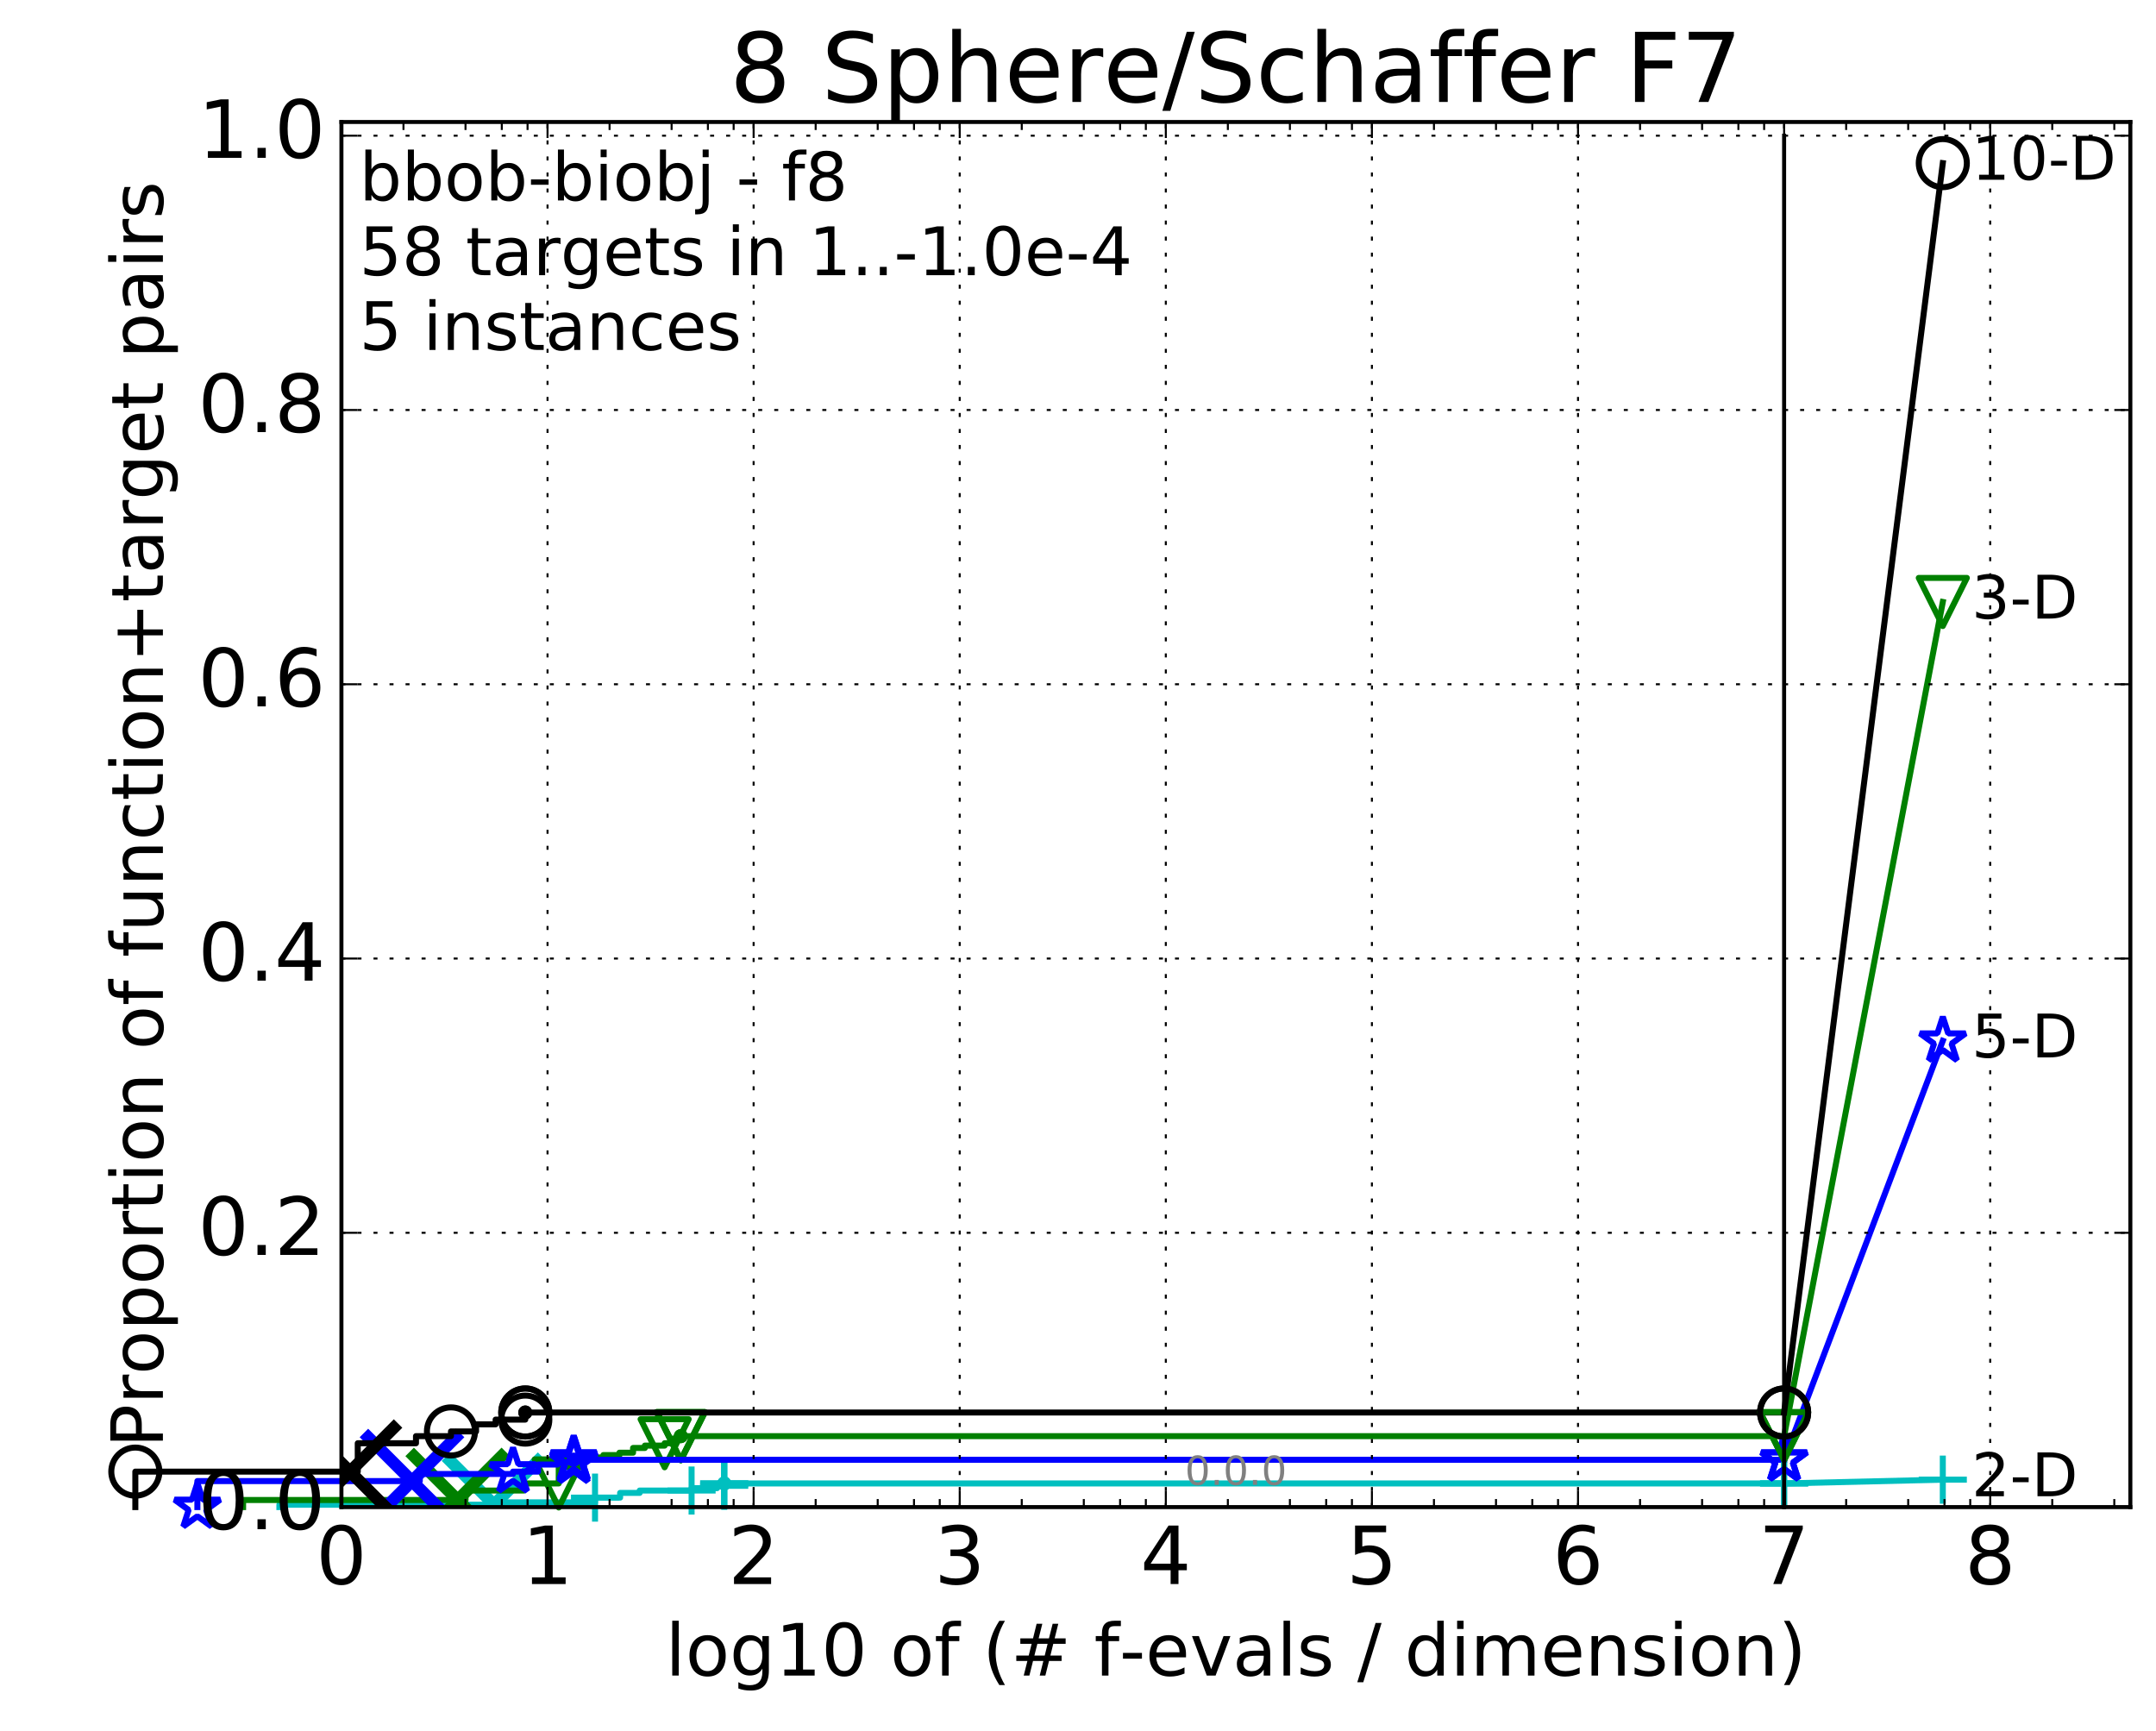 <?xml version="1.0" encoding="utf-8" standalone="no"?>
<!DOCTYPE svg PUBLIC "-//W3C//DTD SVG 1.1//EN"
  "http://www.w3.org/Graphics/SVG/1.1/DTD/svg11.dtd">
<!-- Created with matplotlib (http://matplotlib.org/) -->
<svg height="432pt" version="1.1" viewBox="0 0 538 432" width="538pt" xmlns="http://www.w3.org/2000/svg" xmlns:xlink="http://www.w3.org/1999/xlink">
 <defs>
  <style type="text/css">
*{stroke-linecap:butt;stroke-linejoin:round;stroke-miterlimit:100000;}
  </style>
 </defs>
 <g id="figure_1">
  <g id="patch_1">
   <path d="M 0 432.436 
L 538.8 432.436 
L 538.8 0 
L 0 0 
z
" style="fill:#ffffff;"/>
  </g>
  <g id="axes_1">
   <g id="patch_2">
    <path d="M 85.2 376.036 
L 531.6 376.036 
L 531.6 30.436 
L 85.2 30.436 
z
" style="fill:#ffffff;"/>
   </g>
   <g id="line2d_1">
    <defs>
     <path d="M 0 1.5 
C 0.398 1.5 0.779 1.342 1.061 1.061 
C 1.342 0.779 1.5 0.398 1.5 0 
C 1.5 -0.398 1.342 -0.779 1.061 -1.061 
C 0.779 -1.342 0.398 -1.5 0 -1.5 
C -0.398 -1.5 -0.779 -1.342 -1.061 -1.061 
C -1.342 -0.779 -1.5 -0.398 -1.5 0 
C -1.5 0.398 -1.342 0.779 -1.061 1.061 
C -0.779 1.342 -0.398 1.5 0 1.5 
z
" id="m46a1c1636b" style="stroke:#00bfbf;stroke-width:0.5;"/>
    </defs>
    <g>
     <use style="fill:#00bfbf;stroke:#00bfbf;stroke-width:0.5;" x="180.72" xlink:href="#m46a1c1636b" y="370.137"/>
     <use style="fill:#00bfbf;stroke:#00bfbf;stroke-width:0.5;" x="180.72" xlink:href="#m46a1c1636b" y="370.137"/>
    </g>
   </g>
   <g id="line2d_2">
    <path d="M 69.718 376.036 
L 69.718 375.446 
L 125.219 375.446 
L 125.219 374.856 
L 148.48 374.856 
L 148.48 373.676 
L 154.741 373.676 
L 154.741 372.496 
L 159.625 372.496 
L 159.625 371.907 
L 172.576 371.907 
L 172.576 371.317 
L 178.945 371.317 
L 178.945 370.727 
L 180.72 370.727 
L 180.72 370.137 
L 445.2 370.137 
" style="fill:none;stroke:#00bfbf;stroke-linecap:square;stroke-width:1.5;"/>
   </g>
   <g id="line2d_3">
    <defs>
     <path d="M -6 0 
L 6 0 
M 0 6 
L 0 -6 
" id="m8da213cde5" style="stroke:#00bfbf;stroke-width:1.5;"/>
    </defs>
    <g>
     <use style="fill:none;stroke:#00bfbf;stroke-width:1.5;" x="148.48" xlink:href="#m8da213cde5" y="373.676"/>
     <use style="fill:none;stroke:#00bfbf;stroke-width:1.5;" x="172.576" xlink:href="#m8da213cde5" y="371.907"/>
     <use style="fill:none;stroke:#00bfbf;stroke-width:1.5;" x="180.72" xlink:href="#m8da213cde5" y="370.727"/>
     <use style="fill:none;stroke:#00bfbf;stroke-width:1.5;" x="180.72" xlink:href="#m8da213cde5" y="370.137"/>
     <use style="fill:none;stroke:#00bfbf;stroke-width:1.5;" x="180.72" xlink:href="#m8da213cde5" y="370.137"/>
     <use style="fill:none;stroke:#00bfbf;stroke-width:1.5;" x="445.2" xlink:href="#m8da213cde5" y="370.137"/>
    </g>
   </g>
   <g id="line2d_4"/>
   <g id="line2d_5">
    <path clip-path="url(#p9a98c4a794)" d="M 123.276 375.446 
" style="fill:none;stroke:#00bfbf;stroke-linecap:square;"/>
    <defs>
     <path d="M -12 12 
L 12 -12 
M -12 -12 
L 12 12 
" id="me7a63db884" style="stroke:#00bfbf;stroke-width:3.0;"/>
    </defs>
    <g clip-path="url(#p9a98c4a794)">
     <use style="fill:#00bfbf;stroke:#00bfbf;stroke-width:3.0;" x="123.276" xlink:href="#me7a63db884" y="375.446"/>
    </g>
   </g>
   <g id="line2d_6">
    <defs>
     <path d="M 0 1.5 
C 0.398 1.5 0.779 1.342 1.061 1.061 
C 1.342 0.779 1.5 0.398 1.5 0 
C 1.5 -0.398 1.342 -0.779 1.061 -1.061 
C 0.779 -1.342 0.398 -1.5 0 -1.5 
C -0.398 -1.5 -0.779 -1.342 -1.061 -1.061 
C -1.342 -0.779 -1.5 -0.398 -1.5 0 
C -1.5 0.398 -1.342 0.779 -1.061 1.061 
C -0.779 1.342 -0.398 1.5 0 1.5 
z
" id="m143819e7fa" style="stroke:#008000;stroke-width:0.5;"/>
    </defs>
    <g>
     <use style="fill:#008000;stroke:#008000;stroke-width:0.5;" x="169.889" xlink:href="#m143819e7fa" y="358.337"/>
     <use style="fill:#008000;stroke:#008000;stroke-width:0.5;" x="169.889" xlink:href="#m143819e7fa" y="358.337"/>
    </g>
   </g>
   <g id="line2d_7">
    <path d="M 60.662 376.036 
L 60.662 374.266 
L 116.163 374.266 
L 116.163 371.907 
L 130.694 371.907 
L 130.694 370.137 
L 139.424 370.137 
L 139.424 366.007 
L 145.685 366.007 
L 145.685 363.647 
L 150.569 363.647 
L 150.569 363.057 
L 154.575 363.057 
L 154.575 362.467 
L 157.97 362.467 
L 157.97 361.287 
L 160.917 361.287 
L 160.917 360.697 
L 165.85 360.697 
L 165.85 360.107 
L 167.961 360.107 
L 167.961 358.927 
L 169.889 358.927 
L 169.889 358.337 
L 445.2 358.337 
" style="fill:none;stroke:#008000;stroke-linecap:square;stroke-width:1.5;"/>
   </g>
   <g id="line2d_8">
    <defs>
     <path d="M -0 6 
L 6 -6 
L -6 -6 
z
" id="m52f1d2fad3" style="stroke:#008000;stroke-linejoin:miter;stroke-width:1.5;"/>
    </defs>
    <g>
     <use style="fill:none;stroke:#008000;stroke-linejoin:miter;stroke-width:1.5;" x="139.424" xlink:href="#m52f1d2fad3" y="370.137"/>
     <use style="fill:none;stroke:#008000;stroke-linejoin:miter;stroke-width:1.5;" x="165.85" xlink:href="#m52f1d2fad3" y="360.107"/>
     <use style="fill:none;stroke:#008000;stroke-linejoin:miter;stroke-width:1.5;" x="169.889" xlink:href="#m52f1d2fad3" y="358.337"/>
     <use style="fill:none;stroke:#008000;stroke-linejoin:miter;stroke-width:1.5;" x="169.889" xlink:href="#m52f1d2fad3" y="358.337"/>
     <use style="fill:none;stroke:#008000;stroke-linejoin:miter;stroke-width:1.5;" x="169.889" xlink:href="#m52f1d2fad3" y="358.337"/>
     <use style="fill:none;stroke:#008000;stroke-linejoin:miter;stroke-width:1.5;" x="445.2" xlink:href="#m52f1d2fad3" y="358.337"/>
    </g>
   </g>
   <g id="line2d_9"/>
   <g id="line2d_10">
    <path clip-path="url(#p9a98c4a794)" d="M 114.22 374.266 
" style="fill:none;stroke:#008000;stroke-linecap:square;"/>
    <defs>
     <path d="M -12 12 
L 12 -12 
M -12 -12 
L 12 12 
" id="m05c817e52a" style="stroke:#008000;stroke-width:3.0;"/>
    </defs>
    <g clip-path="url(#p9a98c4a794)">
     <use style="fill:#008000;stroke:#008000;stroke-width:3.0;" x="114.22" xlink:href="#m05c817e52a" y="374.266"/>
    </g>
   </g>
   <g id="line2d_11">
    <defs>
     <path d="M 0 1.5 
C 0.398 1.5 0.779 1.342 1.061 1.061 
C 1.342 0.779 1.5 0.398 1.5 0 
C 1.5 -0.398 1.342 -0.779 1.061 -1.061 
C 0.779 -1.342 0.398 -1.5 0 -1.5 
C -0.398 -1.5 -0.779 -1.342 -1.061 -1.061 
C -1.342 -0.779 -1.5 -0.398 -1.5 0 
C -1.5 0.398 -1.342 0.779 -1.061 1.061 
C -0.779 1.342 -0.398 1.5 0 1.5 
z
" id="m2c48be0ea8" style="stroke:#0000ff;stroke-width:0.5;"/>
    </defs>
    <g>
     <use style="fill:#0000ff;stroke:#0000ff;stroke-width:0.5;" x="143.165" xlink:href="#m2c48be0ea8" y="364.237"/>
     <use style="fill:#0000ff;stroke:#0000ff;stroke-width:0.5;" x="143.165" xlink:href="#m2c48be0ea8" y="364.237"/>
    </g>
   </g>
   <g id="line2d_12">
    <path d="M 49.253 376.036 
L 49.253 369.547 
L 104.754 369.547 
L 104.754 367.777 
L 128.015 367.777 
L 128.015 367.187 
L 134.275 367.187 
L 134.275 365.417 
L 139.16 365.417 
L 139.16 364.827 
L 143.165 364.827 
L 143.165 364.237 
L 445.2 364.237 
" style="fill:none;stroke:#0000ff;stroke-linecap:square;stroke-width:1.5;"/>
   </g>
   <g id="line2d_13">
    <defs>
     <path d="M 0 -6 
L -1.347 -1.854 
L -5.706 -1.854 
L -2.18 0.708 
L -3.527 4.854 
L -0 2.292 
L 3.527 4.854 
L 2.18 0.708 
L 5.706 -1.854 
L 1.347 -1.854 
z
" id="m3fdd30b56d" style="stroke:#0000ff;stroke-linejoin:bevel;stroke-width:1.5;"/>
    </defs>
    <g>
     <use style="fill:none;stroke:#0000ff;stroke-linejoin:bevel;stroke-width:1.5;" x="49.253" xlink:href="#m3fdd30b56d" y="376.036"/>
     <use style="fill:none;stroke:#0000ff;stroke-linejoin:bevel;stroke-width:1.5;" x="128.015" xlink:href="#m3fdd30b56d" y="367.187"/>
     <use style="fill:none;stroke:#0000ff;stroke-linejoin:bevel;stroke-width:1.5;" x="143.165" xlink:href="#m3fdd30b56d" y="364.827"/>
     <use style="fill:none;stroke:#0000ff;stroke-linejoin:bevel;stroke-width:1.5;" x="143.165" xlink:href="#m3fdd30b56d" y="364.237"/>
     <use style="fill:none;stroke:#0000ff;stroke-linejoin:bevel;stroke-width:1.5;" x="143.165" xlink:href="#m3fdd30b56d" y="364.237"/>
     <use style="fill:none;stroke:#0000ff;stroke-linejoin:bevel;stroke-width:1.5;" x="445.2" xlink:href="#m3fdd30b56d" y="364.237"/>
    </g>
   </g>
   <g id="line2d_14"/>
   <g id="line2d_15">
    <path clip-path="url(#p9a98c4a794)" d="M 102.81 369.547 
" style="fill:none;stroke:#0000ff;stroke-linecap:square;"/>
    <defs>
     <path d="M -12 12 
L 12 -12 
M -12 -12 
L 12 12 
" id="mad07fd75cf" style="stroke:#0000ff;stroke-width:3.0;"/>
    </defs>
    <g clip-path="url(#p9a98c4a794)">
     <use style="fill:#0000ff;stroke:#0000ff;stroke-width:3.0;" x="102.81" xlink:href="#mad07fd75cf" y="369.547"/>
    </g>
   </g>
   <g id="line2d_16">
    <defs>
     <path d="M 0 1.5 
C 0.398 1.5 0.779 1.342 1.061 1.061 
C 1.342 0.779 1.5 0.398 1.5 0 
C 1.5 -0.398 1.342 -0.779 1.061 -1.061 
C 0.779 -1.342 0.398 -1.5 0 -1.5 
C -0.398 -1.5 -0.779 -1.342 -1.061 -1.061 
C -1.342 -0.779 -1.5 -0.398 -1.5 0 
C -1.5 0.398 -1.342 0.779 -1.061 1.061 
C -0.779 1.342 -0.398 1.5 0 1.5 
z
" id="m189a9c3b5f" style="stroke:#000000;stroke-width:0.5;"/>
    </defs>
    <g>
     <use style="stroke:#000000;stroke-width:0.5;" x="131.079" xlink:href="#m189a9c3b5f" y="352.438"/>
     <use style="stroke:#000000;stroke-width:0.5;" x="131.079" xlink:href="#m189a9c3b5f" y="352.438"/>
    </g>
   </g>
   <g id="line2d_17">
    <path d="M 33.771 376.036 
L 33.771 367.187 
L 89.272 367.187 
L 89.272 360.107 
L 103.803 360.107 
L 103.803 358.337 
L 112.533 358.337 
L 112.533 357.157 
L 118.794 357.157 
L 118.794 355.388 
L 123.678 355.388 
L 123.678 354.208 
L 131.079 354.208 
L 131.079 352.438 
L 445.2 352.438 
" style="fill:none;stroke:#000000;stroke-linecap:square;stroke-width:1.5;"/>
   </g>
   <g id="line2d_18">
    <defs>
     <path d="M 0 6 
C 1.591 6 3.117 5.368 4.243 4.243 
C 5.368 3.117 6 1.591 6 0 
C 6 -1.591 5.368 -3.117 4.243 -4.243 
C 3.117 -5.368 1.591 -6 0 -6 
C -1.591 -6 -3.117 -5.368 -4.243 -4.243 
C -5.368 -3.117 -6 -1.591 -6 0 
C -6 1.591 -5.368 3.117 -4.243 4.243 
C -3.117 5.368 -1.591 6 0 6 
z
" id="m73bbac1051" style="stroke:#000000;stroke-width:1.5;"/>
    </defs>
    <g>
     <use style="fill:none;stroke:#000000;stroke-width:1.5;" x="33.771" xlink:href="#m73bbac1051" y="367.187"/>
     <use style="fill:none;stroke:#000000;stroke-width:1.5;" x="112.533" xlink:href="#m73bbac1051" y="357.157"/>
     <use style="fill:none;stroke:#000000;stroke-width:1.5;" x="131.079" xlink:href="#m73bbac1051" y="354.208"/>
     <use style="fill:none;stroke:#000000;stroke-width:1.5;" x="131.079" xlink:href="#m73bbac1051" y="352.438"/>
     <use style="fill:none;stroke:#000000;stroke-width:1.5;" x="131.079" xlink:href="#m73bbac1051" y="352.438"/>
     <use style="fill:none;stroke:#000000;stroke-width:1.5;" x="445.2" xlink:href="#m73bbac1051" y="352.438"/>
    </g>
   </g>
   <g id="line2d_19"/>
   <g id="line2d_20">
    <path clip-path="url(#p9a98c4a794)" d="M 87.329 367.187 
" style="fill:none;stroke:#000000;stroke-linecap:square;"/>
    <defs>
     <path d="M -12 12 
L 12 -12 
M -12 -12 
L 12 12 
" id="m5550936005" style="stroke:#000000;stroke-width:3.0;"/>
    </defs>
    <g clip-path="url(#p9a98c4a794)">
     <use style="stroke:#000000;stroke-width:3.0;" x="87.329" xlink:href="#m5550936005" y="367.187"/>
    </g>
   </g>
   <g id="line2d_21">
    <path d="M 445.2 370.137 
L 484.8 369.193 
" style="fill:none;stroke:#00bfbf;stroke-linecap:square;stroke-width:1.5;"/>
    <g>
     <use style="fill:none;stroke:#00bfbf;stroke-width:1.5;" x="445.2" xlink:href="#m8da213cde5" y="370.137"/>
     <use style="fill:none;stroke:#00bfbf;stroke-width:1.5;" x="484.8" xlink:href="#m8da213cde5" y="369.193"/>
    </g>
   </g>
   <g id="line2d_22">
    <path d="M 445.2 364.237 
L 484.8 259.696 
" style="fill:none;stroke:#0000ff;stroke-linecap:square;stroke-width:1.5;"/>
    <g>
     <use style="fill:none;stroke:#0000ff;stroke-linejoin:bevel;stroke-width:1.5;" x="445.2" xlink:href="#m3fdd30b56d" y="364.237"/>
     <use style="fill:none;stroke:#0000ff;stroke-linejoin:bevel;stroke-width:1.5;" x="484.8" xlink:href="#m3fdd30b56d" y="259.696"/>
    </g>
   </g>
   <g id="line2d_23">
    <path d="M 445.2 358.337 
L 484.8 150.199 
" style="fill:none;stroke:#008000;stroke-linecap:square;stroke-width:1.5;"/>
    <g>
     <use style="fill:none;stroke:#008000;stroke-linejoin:miter;stroke-width:1.5;" x="445.2" xlink:href="#m52f1d2fad3" y="358.337"/>
     <use style="fill:none;stroke:#008000;stroke-linejoin:miter;stroke-width:1.5;" x="484.8" xlink:href="#m52f1d2fad3" y="150.199"/>
    </g>
   </g>
   <g id="line2d_24">
    <path d="M 445.2 352.438 
L 484.8 40.702 
" style="fill:none;stroke:#000000;stroke-linecap:square;stroke-width:1.5;"/>
    <g>
     <use style="fill:none;stroke:#000000;stroke-width:1.5;" x="445.2" xlink:href="#m73bbac1051" y="352.438"/>
     <use style="fill:none;stroke:#000000;stroke-width:1.5;" x="484.8" xlink:href="#m73bbac1051" y="40.702"/>
    </g>
   </g>
   <g id="line2d_25">
    <path d="M 445.2 376.036 
L 445.2 33.858 
" style="fill:none;stroke:#000000;stroke-linecap:square;"/>
   </g>
   <g id="patch_3">
    <path d="M 85.2 30.436 
L 531.6 30.436 
" style="fill:none;stroke:#000000;stroke-linecap:square;stroke-linejoin:miter;"/>
   </g>
   <g id="patch_4">
    <path d="M 531.6 376.036 
L 531.6 30.436 
" style="fill:none;stroke:#000000;stroke-linecap:square;stroke-linejoin:miter;"/>
   </g>
   <g id="patch_5">
    <path d="M 85.2 376.036 
L 531.6 376.036 
" style="fill:none;stroke:#000000;stroke-linecap:square;stroke-linejoin:miter;"/>
   </g>
   <g id="patch_6">
    <path d="M 85.2 376.036 
L 85.2 30.436 
" style="fill:none;stroke:#000000;stroke-linecap:square;stroke-linejoin:miter;"/>
   </g>
   <g id="matplotlib.axis_1">
    <g id="xtick_1">
     <g id="line2d_26">
      <path clip-path="url(#p9a98c4a794)" d="M 85.2 376.036 
L 85.2 30.436 
" style="fill:none;stroke:#000000;stroke-dasharray:1,3;stroke-dashoffset:0.0;stroke-width:0.5;"/>
     </g>
     <g id="line2d_27">
      <defs>
       <path d="M 0 0 
L 0 -4 
" id="mb5a57bd627" style="stroke:#000000;stroke-width:0.5;"/>
      </defs>
      <g>
       <use style="stroke:#000000;stroke-width:0.5;" x="85.2" xlink:href="#mb5a57bd627" y="376.036"/>
      </g>
     </g>
     <g id="line2d_28">
      <defs>
       <path d="M 0 0 
L 0 4 
" id="m4725e32c4e" style="stroke:#000000;stroke-width:0.5;"/>
      </defs>
      <g>
       <use style="stroke:#000000;stroke-width:0.5;" x="85.2" xlink:href="#m4725e32c4e" y="30.436"/>
      </g>
     </g>
     <g id="text_1">
      <!-- 0 -->
      <defs>
       <path d="M 31.781 66.406 
Q 24.172 66.406 20.328 58.906 
Q 16.5 51.422 16.5 36.375 
Q 16.5 21.391 20.328 13.891 
Q 24.172 6.391 31.781 6.391 
Q 39.453 6.391 43.281 13.891 
Q 47.125 21.391 47.125 36.375 
Q 47.125 51.422 43.281 58.906 
Q 39.453 66.406 31.781 66.406 
M 31.781 74.219 
Q 44.047 74.219 50.516 64.516 
Q 56.984 54.828 56.984 36.375 
Q 56.984 17.969 50.516 8.266 
Q 44.047 -1.422 31.781 -1.422 
Q 19.531 -1.422 13.062 8.266 
Q 6.594 17.969 6.594 36.375 
Q 6.594 54.828 13.062 64.516 
Q 19.531 74.219 31.781 74.219 
" id="BitstreamVeraSans-Roman-30"/>
      </defs>
      <g transform="translate(78.838 395.233)scale(0.2 -0.2)">
       <use xlink:href="#BitstreamVeraSans-Roman-30"/>
      </g>
     </g>
    </g>
    <g id="xtick_2">
     <g id="line2d_29">
      <path clip-path="url(#p9a98c4a794)" d="M 136.629 376.036 
L 136.629 30.436 
" style="fill:none;stroke:#000000;stroke-dasharray:1,3;stroke-dashoffset:0.0;stroke-width:0.5;"/>
     </g>
     <g id="line2d_30">
      <g>
       <use style="stroke:#000000;stroke-width:0.5;" x="136.629" xlink:href="#mb5a57bd627" y="376.036"/>
      </g>
     </g>
     <g id="line2d_31">
      <g>
       <use style="stroke:#000000;stroke-width:0.5;" x="136.629" xlink:href="#m4725e32c4e" y="30.436"/>
      </g>
     </g>
     <g id="text_2">
      <!-- 1 -->
      <defs>
       <path d="M 12.406 8.297 
L 28.516 8.297 
L 28.516 63.922 
L 10.984 60.406 
L 10.984 69.391 
L 28.422 72.906 
L 38.281 72.906 
L 38.281 8.297 
L 54.391 8.297 
L 54.391 0 
L 12.406 0 
z
" id="BitstreamVeraSans-Roman-31"/>
      </defs>
      <g transform="translate(130.266 395.233)scale(0.2 -0.2)">
       <use xlink:href="#BitstreamVeraSans-Roman-31"/>
      </g>
     </g>
    </g>
    <g id="xtick_3">
     <g id="line2d_32">
      <path clip-path="url(#p9a98c4a794)" d="M 188.057 376.036 
L 188.057 30.436 
" style="fill:none;stroke:#000000;stroke-dasharray:1,3;stroke-dashoffset:0.0;stroke-width:0.5;"/>
     </g>
     <g id="line2d_33">
      <g>
       <use style="stroke:#000000;stroke-width:0.5;" x="188.057" xlink:href="#mb5a57bd627" y="376.036"/>
      </g>
     </g>
     <g id="line2d_34">
      <g>
       <use style="stroke:#000000;stroke-width:0.5;" x="188.057" xlink:href="#m4725e32c4e" y="30.436"/>
      </g>
     </g>
     <g id="text_3">
      <!-- 2 -->
      <defs>
       <path d="M 19.188 8.297 
L 53.609 8.297 
L 53.609 0 
L 7.328 0 
L 7.328 8.297 
Q 12.938 14.109 22.625 23.891 
Q 32.328 33.688 34.812 36.531 
Q 39.547 41.844 41.422 45.531 
Q 43.312 49.219 43.312 52.781 
Q 43.312 58.594 39.234 62.25 
Q 35.156 65.922 28.609 65.922 
Q 23.969 65.922 18.812 64.312 
Q 13.672 62.703 7.812 59.422 
L 7.812 69.391 
Q 13.766 71.781 18.938 73 
Q 24.125 74.219 28.422 74.219 
Q 39.75 74.219 46.484 68.547 
Q 53.219 62.891 53.219 53.422 
Q 53.219 48.922 51.531 44.891 
Q 49.859 40.875 45.406 35.406 
Q 44.188 33.984 37.641 27.219 
Q 31.109 20.453 19.188 8.297 
" id="BitstreamVeraSans-Roman-32"/>
      </defs>
      <g transform="translate(181.695 395.233)scale(0.2 -0.2)">
       <use xlink:href="#BitstreamVeraSans-Roman-32"/>
      </g>
     </g>
    </g>
    <g id="xtick_4">
     <g id="line2d_35">
      <path clip-path="url(#p9a98c4a794)" d="M 239.486 376.036 
L 239.486 30.436 
" style="fill:none;stroke:#000000;stroke-dasharray:1,3;stroke-dashoffset:0.0;stroke-width:0.5;"/>
     </g>
     <g id="line2d_36">
      <g>
       <use style="stroke:#000000;stroke-width:0.5;" x="239.486" xlink:href="#mb5a57bd627" y="376.036"/>
      </g>
     </g>
     <g id="line2d_37">
      <g>
       <use style="stroke:#000000;stroke-width:0.5;" x="239.486" xlink:href="#m4725e32c4e" y="30.436"/>
      </g>
     </g>
     <g id="text_4">
      <!-- 3 -->
      <defs>
       <path d="M 40.578 39.312 
Q 47.656 37.797 51.625 33 
Q 55.609 28.219 55.609 21.188 
Q 55.609 10.406 48.188 4.484 
Q 40.766 -1.422 27.094 -1.422 
Q 22.516 -1.422 17.656 -0.516 
Q 12.797 0.391 7.625 2.203 
L 7.625 11.719 
Q 11.719 9.328 16.594 8.109 
Q 21.484 6.891 26.812 6.891 
Q 36.078 6.891 40.938 10.547 
Q 45.797 14.203 45.797 21.188 
Q 45.797 27.641 41.281 31.266 
Q 36.766 34.906 28.719 34.906 
L 20.219 34.906 
L 20.219 43.016 
L 29.109 43.016 
Q 36.375 43.016 40.234 45.922 
Q 44.094 48.828 44.094 54.297 
Q 44.094 59.906 40.109 62.906 
Q 36.141 65.922 28.719 65.922 
Q 24.656 65.922 20.016 65.031 
Q 15.375 64.156 9.812 62.312 
L 9.812 71.094 
Q 15.438 72.656 20.344 73.438 
Q 25.25 74.219 29.594 74.219 
Q 40.828 74.219 47.359 69.109 
Q 53.906 64.016 53.906 55.328 
Q 53.906 49.266 50.438 45.094 
Q 46.969 40.922 40.578 39.312 
" id="BitstreamVeraSans-Roman-33"/>
      </defs>
      <g transform="translate(233.123 395.233)scale(0.2 -0.2)">
       <use xlink:href="#BitstreamVeraSans-Roman-33"/>
      </g>
     </g>
    </g>
    <g id="xtick_5">
     <g id="line2d_38">
      <path clip-path="url(#p9a98c4a794)" d="M 290.914 376.036 
L 290.914 30.436 
" style="fill:none;stroke:#000000;stroke-dasharray:1,3;stroke-dashoffset:0.0;stroke-width:0.5;"/>
     </g>
     <g id="line2d_39">
      <g>
       <use style="stroke:#000000;stroke-width:0.5;" x="290.914" xlink:href="#mb5a57bd627" y="376.036"/>
      </g>
     </g>
     <g id="line2d_40">
      <g>
       <use style="stroke:#000000;stroke-width:0.5;" x="290.914" xlink:href="#m4725e32c4e" y="30.436"/>
      </g>
     </g>
     <g id="text_5">
      <!-- 4 -->
      <defs>
       <path d="M 37.797 64.312 
L 12.891 25.391 
L 37.797 25.391 
z
M 35.203 72.906 
L 47.609 72.906 
L 47.609 25.391 
L 58.016 25.391 
L 58.016 17.188 
L 47.609 17.188 
L 47.609 0 
L 37.797 0 
L 37.797 17.188 
L 4.891 17.188 
L 4.891 26.703 
z
" id="BitstreamVeraSans-Roman-34"/>
      </defs>
      <g transform="translate(284.552 395.233)scale(0.2 -0.2)">
       <use xlink:href="#BitstreamVeraSans-Roman-34"/>
      </g>
     </g>
    </g>
    <g id="xtick_6">
     <g id="line2d_41">
      <path clip-path="url(#p9a98c4a794)" d="M 342.343 376.036 
L 342.343 30.436 
" style="fill:none;stroke:#000000;stroke-dasharray:1,3;stroke-dashoffset:0.0;stroke-width:0.5;"/>
     </g>
     <g id="line2d_42">
      <g>
       <use style="stroke:#000000;stroke-width:0.5;" x="342.343" xlink:href="#mb5a57bd627" y="376.036"/>
      </g>
     </g>
     <g id="line2d_43">
      <g>
       <use style="stroke:#000000;stroke-width:0.5;" x="342.343" xlink:href="#m4725e32c4e" y="30.436"/>
      </g>
     </g>
     <g id="text_6">
      <!-- 5 -->
      <defs>
       <path d="M 10.797 72.906 
L 49.516 72.906 
L 49.516 64.594 
L 19.828 64.594 
L 19.828 46.734 
Q 21.969 47.469 24.109 47.828 
Q 26.266 48.188 28.422 48.188 
Q 40.625 48.188 47.75 41.5 
Q 54.891 34.812 54.891 23.391 
Q 54.891 11.625 47.562 5.094 
Q 40.234 -1.422 26.906 -1.422 
Q 22.312 -1.422 17.547 -0.641 
Q 12.797 0.141 7.719 1.703 
L 7.719 11.625 
Q 12.109 9.234 16.797 8.062 
Q 21.484 6.891 26.703 6.891 
Q 35.156 6.891 40.078 11.328 
Q 45.016 15.766 45.016 23.391 
Q 45.016 31 40.078 35.438 
Q 35.156 39.891 26.703 39.891 
Q 22.75 39.891 18.812 39.016 
Q 14.891 38.141 10.797 36.281 
z
" id="BitstreamVeraSans-Roman-35"/>
      </defs>
      <g transform="translate(335.98 395.233)scale(0.2 -0.2)">
       <use xlink:href="#BitstreamVeraSans-Roman-35"/>
      </g>
     </g>
    </g>
    <g id="xtick_7">
     <g id="line2d_44">
      <path clip-path="url(#p9a98c4a794)" d="M 393.771 376.036 
L 393.771 30.436 
" style="fill:none;stroke:#000000;stroke-dasharray:1,3;stroke-dashoffset:0.0;stroke-width:0.5;"/>
     </g>
     <g id="line2d_45">
      <g>
       <use style="stroke:#000000;stroke-width:0.5;" x="393.771" xlink:href="#mb5a57bd627" y="376.036"/>
      </g>
     </g>
     <g id="line2d_46">
      <g>
       <use style="stroke:#000000;stroke-width:0.5;" x="393.771" xlink:href="#m4725e32c4e" y="30.436"/>
      </g>
     </g>
     <g id="text_7">
      <!-- 6 -->
      <defs>
       <path d="M 33.016 40.375 
Q 26.375 40.375 22.484 35.828 
Q 18.609 31.297 18.609 23.391 
Q 18.609 15.531 22.484 10.953 
Q 26.375 6.391 33.016 6.391 
Q 39.656 6.391 43.531 10.953 
Q 47.406 15.531 47.406 23.391 
Q 47.406 31.297 43.531 35.828 
Q 39.656 40.375 33.016 40.375 
M 52.594 71.297 
L 52.594 62.312 
Q 48.875 64.062 45.094 64.984 
Q 41.312 65.922 37.594 65.922 
Q 27.828 65.922 22.672 59.328 
Q 17.531 52.734 16.797 39.406 
Q 19.672 43.656 24.016 45.922 
Q 28.375 48.188 33.594 48.188 
Q 44.578 48.188 50.953 41.516 
Q 57.328 34.859 57.328 23.391 
Q 57.328 12.156 50.688 5.359 
Q 44.047 -1.422 33.016 -1.422 
Q 20.359 -1.422 13.672 8.266 
Q 6.984 17.969 6.984 36.375 
Q 6.984 53.656 15.188 63.938 
Q 23.391 74.219 37.203 74.219 
Q 40.922 74.219 44.703 73.484 
Q 48.484 72.75 52.594 71.297 
" id="BitstreamVeraSans-Roman-36"/>
      </defs>
      <g transform="translate(387.409 395.233)scale(0.2 -0.2)">
       <use xlink:href="#BitstreamVeraSans-Roman-36"/>
      </g>
     </g>
    </g>
    <g id="xtick_8">
     <g id="line2d_47">
      <path clip-path="url(#p9a98c4a794)" d="M 445.2 376.036 
L 445.2 30.436 
" style="fill:none;stroke:#000000;stroke-dasharray:1,3;stroke-dashoffset:0.0;stroke-width:0.5;"/>
     </g>
     <g id="line2d_48">
      <g>
       <use style="stroke:#000000;stroke-width:0.5;" x="445.2" xlink:href="#mb5a57bd627" y="376.036"/>
      </g>
     </g>
     <g id="line2d_49">
      <g>
       <use style="stroke:#000000;stroke-width:0.5;" x="445.2" xlink:href="#m4725e32c4e" y="30.436"/>
      </g>
     </g>
     <g id="text_8">
      <!-- 7 -->
      <defs>
       <path d="M 8.203 72.906 
L 55.078 72.906 
L 55.078 68.703 
L 28.609 0 
L 18.312 0 
L 43.219 64.594 
L 8.203 64.594 
z
" id="BitstreamVeraSans-Roman-37"/>
      </defs>
      <g transform="translate(438.837 395.233)scale(0.2 -0.2)">
       <use xlink:href="#BitstreamVeraSans-Roman-37"/>
      </g>
     </g>
    </g>
    <g id="xtick_9">
     <g id="line2d_50">
      <path clip-path="url(#p9a98c4a794)" d="M 496.629 376.036 
L 496.629 30.436 
" style="fill:none;stroke:#000000;stroke-dasharray:1,3;stroke-dashoffset:0.0;stroke-width:0.5;"/>
     </g>
     <g id="line2d_51">
      <g>
       <use style="stroke:#000000;stroke-width:0.5;" x="496.629" xlink:href="#mb5a57bd627" y="376.036"/>
      </g>
     </g>
     <g id="line2d_52">
      <g>
       <use style="stroke:#000000;stroke-width:0.5;" x="496.629" xlink:href="#m4725e32c4e" y="30.436"/>
      </g>
     </g>
     <g id="text_9">
      <!-- 8 -->
      <defs>
       <path d="M 31.781 34.625 
Q 24.75 34.625 20.719 30.859 
Q 16.703 27.094 16.703 20.516 
Q 16.703 13.922 20.719 10.156 
Q 24.75 6.391 31.781 6.391 
Q 38.812 6.391 42.859 10.172 
Q 46.922 13.969 46.922 20.516 
Q 46.922 27.094 42.891 30.859 
Q 38.875 34.625 31.781 34.625 
M 21.922 38.812 
Q 15.578 40.375 12.031 44.719 
Q 8.5 49.078 8.5 55.328 
Q 8.5 64.062 14.719 69.141 
Q 20.953 74.219 31.781 74.219 
Q 42.672 74.219 48.875 69.141 
Q 55.078 64.062 55.078 55.328 
Q 55.078 49.078 51.531 44.719 
Q 48 40.375 41.703 38.812 
Q 48.828 37.156 52.797 32.312 
Q 56.781 27.484 56.781 20.516 
Q 56.781 9.906 50.312 4.234 
Q 43.844 -1.422 31.781 -1.422 
Q 19.734 -1.422 13.25 4.234 
Q 6.781 9.906 6.781 20.516 
Q 6.781 27.484 10.781 32.312 
Q 14.797 37.156 21.922 38.812 
M 18.312 54.391 
Q 18.312 48.734 21.844 45.562 
Q 25.391 42.391 31.781 42.391 
Q 38.141 42.391 41.719 45.562 
Q 45.312 48.734 45.312 54.391 
Q 45.312 60.062 41.719 63.234 
Q 38.141 66.406 31.781 66.406 
Q 25.391 66.406 21.844 63.234 
Q 18.312 60.062 18.312 54.391 
" id="BitstreamVeraSans-Roman-38"/>
      </defs>
      <g transform="translate(490.266 395.233)scale(0.2 -0.2)">
       <use xlink:href="#BitstreamVeraSans-Roman-38"/>
      </g>
     </g>
    </g>
    <g id="xtick_10">
     <g id="line2d_53">
      <defs>
       <path d="M 0 0 
L 0 -2 
" id="m086cf297de" style="stroke:#000000;stroke-width:0.5;"/>
      </defs>
      <g>
       <use style="stroke:#000000;stroke-width:0.5;" x="100.682" xlink:href="#m086cf297de" y="376.036"/>
      </g>
     </g>
     <g id="line2d_54">
      <defs>
       <path d="M 0 0 
L 0 2 
" id="md8a6b30c8e" style="stroke:#000000;stroke-width:0.5;"/>
      </defs>
      <g>
       <use style="stroke:#000000;stroke-width:0.5;" x="100.682" xlink:href="#md8a6b30c8e" y="30.436"/>
      </g>
     </g>
    </g>
    <g id="xtick_11">
     <g id="line2d_55">
      <g>
       <use style="stroke:#000000;stroke-width:0.5;" x="116.163" xlink:href="#m086cf297de" y="376.036"/>
      </g>
     </g>
     <g id="line2d_56">
      <g>
       <use style="stroke:#000000;stroke-width:0.5;" x="116.163" xlink:href="#md8a6b30c8e" y="30.436"/>
      </g>
     </g>
    </g>
    <g id="xtick_12">
     <g id="line2d_57">
      <g>
       <use style="stroke:#000000;stroke-width:0.5;" x="125.219" xlink:href="#m086cf297de" y="376.036"/>
      </g>
     </g>
     <g id="line2d_58">
      <g>
       <use style="stroke:#000000;stroke-width:0.5;" x="125.219" xlink:href="#md8a6b30c8e" y="30.436"/>
      </g>
     </g>
    </g>
    <g id="xtick_13">
     <g id="line2d_59">
      <g>
       <use style="stroke:#000000;stroke-width:0.5;" x="131.645" xlink:href="#m086cf297de" y="376.036"/>
      </g>
     </g>
     <g id="line2d_60">
      <g>
       <use style="stroke:#000000;stroke-width:0.5;" x="131.645" xlink:href="#md8a6b30c8e" y="30.436"/>
      </g>
     </g>
    </g>
    <g id="xtick_14">
     <g id="line2d_61">
      <g>
       <use style="stroke:#000000;stroke-width:0.5;" x="152.11" xlink:href="#m086cf297de" y="376.036"/>
      </g>
     </g>
     <g id="line2d_62">
      <g>
       <use style="stroke:#000000;stroke-width:0.5;" x="152.11" xlink:href="#md8a6b30c8e" y="30.436"/>
      </g>
     </g>
    </g>
    <g id="xtick_15">
     <g id="line2d_63">
      <g>
       <use style="stroke:#000000;stroke-width:0.5;" x="167.592" xlink:href="#m086cf297de" y="376.036"/>
      </g>
     </g>
     <g id="line2d_64">
      <g>
       <use style="stroke:#000000;stroke-width:0.5;" x="167.592" xlink:href="#md8a6b30c8e" y="30.436"/>
      </g>
     </g>
    </g>
    <g id="xtick_16">
     <g id="line2d_65">
      <g>
       <use style="stroke:#000000;stroke-width:0.5;" x="176.648" xlink:href="#m086cf297de" y="376.036"/>
      </g>
     </g>
     <g id="line2d_66">
      <g>
       <use style="stroke:#000000;stroke-width:0.5;" x="176.648" xlink:href="#md8a6b30c8e" y="30.436"/>
      </g>
     </g>
    </g>
    <g id="xtick_17">
     <g id="line2d_67">
      <g>
       <use style="stroke:#000000;stroke-width:0.5;" x="183.073" xlink:href="#m086cf297de" y="376.036"/>
      </g>
     </g>
     <g id="line2d_68">
      <g>
       <use style="stroke:#000000;stroke-width:0.5;" x="183.073" xlink:href="#md8a6b30c8e" y="30.436"/>
      </g>
     </g>
    </g>
    <g id="xtick_18">
     <g id="line2d_69">
      <g>
       <use style="stroke:#000000;stroke-width:0.5;" x="203.539" xlink:href="#m086cf297de" y="376.036"/>
      </g>
     </g>
     <g id="line2d_70">
      <g>
       <use style="stroke:#000000;stroke-width:0.5;" x="203.539" xlink:href="#md8a6b30c8e" y="30.436"/>
      </g>
     </g>
    </g>
    <g id="xtick_19">
     <g id="line2d_71">
      <g>
       <use style="stroke:#000000;stroke-width:0.5;" x="219.02" xlink:href="#m086cf297de" y="376.036"/>
      </g>
     </g>
     <g id="line2d_72">
      <g>
       <use style="stroke:#000000;stroke-width:0.5;" x="219.02" xlink:href="#md8a6b30c8e" y="30.436"/>
      </g>
     </g>
    </g>
    <g id="xtick_20">
     <g id="line2d_73">
      <g>
       <use style="stroke:#000000;stroke-width:0.5;" x="228.076" xlink:href="#m086cf297de" y="376.036"/>
      </g>
     </g>
     <g id="line2d_74">
      <g>
       <use style="stroke:#000000;stroke-width:0.5;" x="228.076" xlink:href="#md8a6b30c8e" y="30.436"/>
      </g>
     </g>
    </g>
    <g id="xtick_21">
     <g id="line2d_75">
      <g>
       <use style="stroke:#000000;stroke-width:0.5;" x="234.502" xlink:href="#m086cf297de" y="376.036"/>
      </g>
     </g>
     <g id="line2d_76">
      <g>
       <use style="stroke:#000000;stroke-width:0.5;" x="234.502" xlink:href="#md8a6b30c8e" y="30.436"/>
      </g>
     </g>
    </g>
    <g id="xtick_22">
     <g id="line2d_77">
      <g>
       <use style="stroke:#000000;stroke-width:0.5;" x="254.967" xlink:href="#m086cf297de" y="376.036"/>
      </g>
     </g>
     <g id="line2d_78">
      <g>
       <use style="stroke:#000000;stroke-width:0.5;" x="254.967" xlink:href="#md8a6b30c8e" y="30.436"/>
      </g>
     </g>
    </g>
    <g id="xtick_23">
     <g id="line2d_79">
      <g>
       <use style="stroke:#000000;stroke-width:0.5;" x="270.449" xlink:href="#m086cf297de" y="376.036"/>
      </g>
     </g>
     <g id="line2d_80">
      <g>
       <use style="stroke:#000000;stroke-width:0.5;" x="270.449" xlink:href="#md8a6b30c8e" y="30.436"/>
      </g>
     </g>
    </g>
    <g id="xtick_24">
     <g id="line2d_81">
      <g>
       <use style="stroke:#000000;stroke-width:0.5;" x="279.505" xlink:href="#m086cf297de" y="376.036"/>
      </g>
     </g>
     <g id="line2d_82">
      <g>
       <use style="stroke:#000000;stroke-width:0.5;" x="279.505" xlink:href="#md8a6b30c8e" y="30.436"/>
      </g>
     </g>
    </g>
    <g id="xtick_25">
     <g id="line2d_83">
      <g>
       <use style="stroke:#000000;stroke-width:0.5;" x="285.93" xlink:href="#m086cf297de" y="376.036"/>
      </g>
     </g>
     <g id="line2d_84">
      <g>
       <use style="stroke:#000000;stroke-width:0.5;" x="285.93" xlink:href="#md8a6b30c8e" y="30.436"/>
      </g>
     </g>
    </g>
    <g id="xtick_26">
     <g id="line2d_85">
      <g>
       <use style="stroke:#000000;stroke-width:0.5;" x="306.396" xlink:href="#m086cf297de" y="376.036"/>
      </g>
     </g>
     <g id="line2d_86">
      <g>
       <use style="stroke:#000000;stroke-width:0.5;" x="306.396" xlink:href="#md8a6b30c8e" y="30.436"/>
      </g>
     </g>
    </g>
    <g id="xtick_27">
     <g id="line2d_87">
      <g>
       <use style="stroke:#000000;stroke-width:0.5;" x="321.877" xlink:href="#m086cf297de" y="376.036"/>
      </g>
     </g>
     <g id="line2d_88">
      <g>
       <use style="stroke:#000000;stroke-width:0.5;" x="321.877" xlink:href="#md8a6b30c8e" y="30.436"/>
      </g>
     </g>
    </g>
    <g id="xtick_28">
     <g id="line2d_89">
      <g>
       <use style="stroke:#000000;stroke-width:0.5;" x="330.933" xlink:href="#m086cf297de" y="376.036"/>
      </g>
     </g>
     <g id="line2d_90">
      <g>
       <use style="stroke:#000000;stroke-width:0.5;" x="330.933" xlink:href="#md8a6b30c8e" y="30.436"/>
      </g>
     </g>
    </g>
    <g id="xtick_29">
     <g id="line2d_91">
      <g>
       <use style="stroke:#000000;stroke-width:0.5;" x="337.359" xlink:href="#m086cf297de" y="376.036"/>
      </g>
     </g>
     <g id="line2d_92">
      <g>
       <use style="stroke:#000000;stroke-width:0.5;" x="337.359" xlink:href="#md8a6b30c8e" y="30.436"/>
      </g>
     </g>
    </g>
    <g id="xtick_30">
     <g id="line2d_93">
      <g>
       <use style="stroke:#000000;stroke-width:0.5;" x="357.824" xlink:href="#m086cf297de" y="376.036"/>
      </g>
     </g>
     <g id="line2d_94">
      <g>
       <use style="stroke:#000000;stroke-width:0.5;" x="357.824" xlink:href="#md8a6b30c8e" y="30.436"/>
      </g>
     </g>
    </g>
    <g id="xtick_31">
     <g id="line2d_95">
      <g>
       <use style="stroke:#000000;stroke-width:0.5;" x="373.306" xlink:href="#m086cf297de" y="376.036"/>
      </g>
     </g>
     <g id="line2d_96">
      <g>
       <use style="stroke:#000000;stroke-width:0.5;" x="373.306" xlink:href="#md8a6b30c8e" y="30.436"/>
      </g>
     </g>
    </g>
    <g id="xtick_32">
     <g id="line2d_97">
      <g>
       <use style="stroke:#000000;stroke-width:0.5;" x="382.362" xlink:href="#m086cf297de" y="376.036"/>
      </g>
     </g>
     <g id="line2d_98">
      <g>
       <use style="stroke:#000000;stroke-width:0.5;" x="382.362" xlink:href="#md8a6b30c8e" y="30.436"/>
      </g>
     </g>
    </g>
    <g id="xtick_33">
     <g id="line2d_99">
      <g>
       <use style="stroke:#000000;stroke-width:0.5;" x="388.787" xlink:href="#m086cf297de" y="376.036"/>
      </g>
     </g>
     <g id="line2d_100">
      <g>
       <use style="stroke:#000000;stroke-width:0.5;" x="388.787" xlink:href="#md8a6b30c8e" y="30.436"/>
      </g>
     </g>
    </g>
    <g id="xtick_34">
     <g id="line2d_101">
      <g>
       <use style="stroke:#000000;stroke-width:0.5;" x="409.253" xlink:href="#m086cf297de" y="376.036"/>
      </g>
     </g>
     <g id="line2d_102">
      <g>
       <use style="stroke:#000000;stroke-width:0.5;" x="409.253" xlink:href="#md8a6b30c8e" y="30.436"/>
      </g>
     </g>
    </g>
    <g id="xtick_35">
     <g id="line2d_103">
      <g>
       <use style="stroke:#000000;stroke-width:0.5;" x="424.735" xlink:href="#m086cf297de" y="376.036"/>
      </g>
     </g>
     <g id="line2d_104">
      <g>
       <use style="stroke:#000000;stroke-width:0.5;" x="424.735" xlink:href="#md8a6b30c8e" y="30.436"/>
      </g>
     </g>
    </g>
    <g id="xtick_36">
     <g id="line2d_105">
      <g>
       <use style="stroke:#000000;stroke-width:0.5;" x="433.791" xlink:href="#m086cf297de" y="376.036"/>
      </g>
     </g>
     <g id="line2d_106">
      <g>
       <use style="stroke:#000000;stroke-width:0.5;" x="433.791" xlink:href="#md8a6b30c8e" y="30.436"/>
      </g>
     </g>
    </g>
    <g id="xtick_37">
     <g id="line2d_107">
      <g>
       <use style="stroke:#000000;stroke-width:0.5;" x="440.216" xlink:href="#m086cf297de" y="376.036"/>
      </g>
     </g>
     <g id="line2d_108">
      <g>
       <use style="stroke:#000000;stroke-width:0.5;" x="440.216" xlink:href="#md8a6b30c8e" y="30.436"/>
      </g>
     </g>
    </g>
    <g id="xtick_38">
     <g id="line2d_109">
      <g>
       <use style="stroke:#000000;stroke-width:0.5;" x="460.682" xlink:href="#m086cf297de" y="376.036"/>
      </g>
     </g>
     <g id="line2d_110">
      <g>
       <use style="stroke:#000000;stroke-width:0.5;" x="460.682" xlink:href="#md8a6b30c8e" y="30.436"/>
      </g>
     </g>
    </g>
    <g id="xtick_39">
     <g id="line2d_111">
      <g>
       <use style="stroke:#000000;stroke-width:0.5;" x="476.163" xlink:href="#m086cf297de" y="376.036"/>
      </g>
     </g>
     <g id="line2d_112">
      <g>
       <use style="stroke:#000000;stroke-width:0.5;" x="476.163" xlink:href="#md8a6b30c8e" y="30.436"/>
      </g>
     </g>
    </g>
    <g id="xtick_40">
     <g id="line2d_113">
      <g>
       <use style="stroke:#000000;stroke-width:0.5;" x="485.219" xlink:href="#m086cf297de" y="376.036"/>
      </g>
     </g>
     <g id="line2d_114">
      <g>
       <use style="stroke:#000000;stroke-width:0.5;" x="485.219" xlink:href="#md8a6b30c8e" y="30.436"/>
      </g>
     </g>
    </g>
    <g id="xtick_41">
     <g id="line2d_115">
      <g>
       <use style="stroke:#000000;stroke-width:0.5;" x="491.645" xlink:href="#m086cf297de" y="376.036"/>
      </g>
     </g>
     <g id="line2d_116">
      <g>
       <use style="stroke:#000000;stroke-width:0.5;" x="491.645" xlink:href="#md8a6b30c8e" y="30.436"/>
      </g>
     </g>
    </g>
    <g id="xtick_42">
     <g id="line2d_117">
      <g>
       <use style="stroke:#000000;stroke-width:0.5;" x="512.11" xlink:href="#m086cf297de" y="376.036"/>
      </g>
     </g>
     <g id="line2d_118">
      <g>
       <use style="stroke:#000000;stroke-width:0.5;" x="512.11" xlink:href="#md8a6b30c8e" y="30.436"/>
      </g>
     </g>
    </g>
    <g id="xtick_43">
     <g id="line2d_119">
      <g>
       <use style="stroke:#000000;stroke-width:0.5;" x="527.592" xlink:href="#m086cf297de" y="376.036"/>
      </g>
     </g>
     <g id="line2d_120">
      <g>
       <use style="stroke:#000000;stroke-width:0.5;" x="527.592" xlink:href="#md8a6b30c8e" y="30.436"/>
      </g>
     </g>
    </g>
    <g id="text_10">
     <!-- log10 of (# f-evals / dimension) -->
     <defs>
      <path id="BitstreamVeraSans-Roman-20"/>
      <path d="M 51.125 44 
L 36.922 44 
L 32.812 27.688 
L 47.125 27.688 
z
M 43.797 71.781 
L 38.719 51.516 
L 52.984 51.516 
L 58.109 71.781 
L 65.922 71.781 
L 60.891 51.516 
L 76.125 51.516 
L 76.125 44 
L 58.984 44 
L 54.984 27.688 
L 70.516 27.688 
L 70.516 20.219 
L 53.078 20.219 
L 48 0 
L 40.188 0 
L 45.219 20.219 
L 30.906 20.219 
L 25.875 0 
L 18.016 0 
L 23.094 20.219 
L 7.719 20.219 
L 7.719 27.688 
L 24.906 27.688 
L 29 44 
L 13.281 44 
L 13.281 51.516 
L 30.906 51.516 
L 35.891 71.781 
z
" id="BitstreamVeraSans-Roman-23"/>
      <path d="M 52 44.188 
Q 55.375 50.25 60.062 53.125 
Q 64.75 56 71.094 56 
Q 79.641 56 84.281 50.016 
Q 88.922 44.047 88.922 33.016 
L 88.922 0 
L 79.891 0 
L 79.891 32.719 
Q 79.891 40.578 77.094 44.375 
Q 74.312 48.188 68.609 48.188 
Q 61.625 48.188 57.562 43.547 
Q 53.516 38.922 53.516 30.906 
L 53.516 0 
L 44.484 0 
L 44.484 32.719 
Q 44.484 40.625 41.703 44.406 
Q 38.922 48.188 33.109 48.188 
Q 26.219 48.188 22.156 43.531 
Q 18.109 38.875 18.109 30.906 
L 18.109 0 
L 9.078 0 
L 9.078 54.688 
L 18.109 54.688 
L 18.109 46.188 
Q 21.188 51.219 25.484 53.609 
Q 29.781 56 35.688 56 
Q 41.656 56 45.828 52.969 
Q 50 49.953 52 44.188 
" id="BitstreamVeraSans-Roman-6d"/>
      <path d="M 54.891 33.016 
L 54.891 0 
L 45.906 0 
L 45.906 32.719 
Q 45.906 40.484 42.875 44.328 
Q 39.844 48.188 33.797 48.188 
Q 26.516 48.188 22.312 43.547 
Q 18.109 38.922 18.109 30.906 
L 18.109 0 
L 9.078 0 
L 9.078 54.688 
L 18.109 54.688 
L 18.109 46.188 
Q 21.344 51.125 25.703 53.562 
Q 30.078 56 35.797 56 
Q 45.219 56 50.047 50.172 
Q 54.891 44.344 54.891 33.016 
" id="BitstreamVeraSans-Roman-6e"/>
      <path d="M 31 75.875 
Q 24.469 64.656 21.281 53.656 
Q 18.109 42.672 18.109 31.391 
Q 18.109 20.125 21.312 9.062 
Q 24.516 -2 31 -13.188 
L 23.188 -13.188 
Q 15.875 -1.703 12.234 9.375 
Q 8.594 20.453 8.594 31.391 
Q 8.594 42.281 12.203 53.312 
Q 15.828 64.359 23.188 75.875 
z
" id="BitstreamVeraSans-Roman-28"/>
      <path d="M 30.609 48.391 
Q 23.391 48.391 19.188 42.75 
Q 14.984 37.109 14.984 27.297 
Q 14.984 17.484 19.156 11.844 
Q 23.344 6.203 30.609 6.203 
Q 37.797 6.203 41.984 11.859 
Q 46.188 17.531 46.188 27.297 
Q 46.188 37.016 41.984 42.703 
Q 37.797 48.391 30.609 48.391 
M 30.609 56 
Q 42.328 56 49.016 48.375 
Q 55.719 40.766 55.719 27.297 
Q 55.719 13.875 49.016 6.219 
Q 42.328 -1.422 30.609 -1.422 
Q 18.844 -1.422 12.172 6.219 
Q 5.516 13.875 5.516 27.297 
Q 5.516 40.766 12.172 48.375 
Q 18.844 56 30.609 56 
" id="BitstreamVeraSans-Roman-6f"/>
      <path d="M 9.422 75.984 
L 18.406 75.984 
L 18.406 0 
L 9.422 0 
z
" id="BitstreamVeraSans-Roman-6c"/>
      <path d="M 2.984 54.688 
L 12.5 54.688 
L 29.594 8.797 
L 46.688 54.688 
L 56.203 54.688 
L 35.688 0 
L 23.484 0 
z
" id="BitstreamVeraSans-Roman-76"/>
      <path d="M 9.422 54.688 
L 18.406 54.688 
L 18.406 0 
L 9.422 0 
z
M 9.422 75.984 
L 18.406 75.984 
L 18.406 64.594 
L 9.422 64.594 
z
" id="BitstreamVeraSans-Roman-69"/>
      <path d="M 4.891 31.391 
L 31.203 31.391 
L 31.203 23.391 
L 4.891 23.391 
z
" id="BitstreamVeraSans-Roman-2d"/>
      <path d="M 25.391 72.906 
L 33.688 72.906 
L 8.297 -9.281 
L 0 -9.281 
z
" id="BitstreamVeraSans-Roman-2f"/>
      <path d="M 56.203 29.594 
L 56.203 25.203 
L 14.891 25.203 
Q 15.484 15.922 20.484 11.062 
Q 25.484 6.203 34.422 6.203 
Q 39.594 6.203 44.453 7.469 
Q 49.312 8.734 54.109 11.281 
L 54.109 2.781 
Q 49.266 0.734 44.188 -0.344 
Q 39.109 -1.422 33.891 -1.422 
Q 20.797 -1.422 13.156 6.188 
Q 5.516 13.812 5.516 26.812 
Q 5.516 40.234 12.766 48.109 
Q 20.016 56 32.328 56 
Q 43.359 56 49.781 48.891 
Q 56.203 41.797 56.203 29.594 
M 47.219 32.234 
Q 47.125 39.594 43.094 43.984 
Q 39.062 48.391 32.422 48.391 
Q 24.906 48.391 20.391 44.141 
Q 15.875 39.891 15.188 32.172 
z
" id="BitstreamVeraSans-Roman-65"/>
      <path d="M 45.406 46.391 
L 45.406 75.984 
L 54.391 75.984 
L 54.391 0 
L 45.406 0 
L 45.406 8.203 
Q 42.578 3.328 38.25 0.953 
Q 33.938 -1.422 27.875 -1.422 
Q 17.969 -1.422 11.734 6.484 
Q 5.516 14.406 5.516 27.297 
Q 5.516 40.188 11.734 48.094 
Q 17.969 56 27.875 56 
Q 33.938 56 38.25 53.625 
Q 42.578 51.266 45.406 46.391 
M 14.797 27.297 
Q 14.797 17.391 18.875 11.75 
Q 22.953 6.109 30.078 6.109 
Q 37.203 6.109 41.297 11.75 
Q 45.406 17.391 45.406 27.297 
Q 45.406 37.203 41.297 42.844 
Q 37.203 48.484 30.078 48.484 
Q 22.953 48.484 18.875 42.844 
Q 14.797 37.203 14.797 27.297 
" id="BitstreamVeraSans-Roman-64"/>
      <path d="M 45.406 27.984 
Q 45.406 37.75 41.375 43.109 
Q 37.359 48.484 30.078 48.484 
Q 22.859 48.484 18.828 43.109 
Q 14.797 37.75 14.797 27.984 
Q 14.797 18.266 18.828 12.891 
Q 22.859 7.516 30.078 7.516 
Q 37.359 7.516 41.375 12.891 
Q 45.406 18.266 45.406 27.984 
M 54.391 6.781 
Q 54.391 -7.172 48.188 -13.984 
Q 42 -20.797 29.203 -20.797 
Q 24.469 -20.797 20.266 -20.094 
Q 16.062 -19.391 12.109 -17.922 
L 12.109 -9.188 
Q 16.062 -11.328 19.922 -12.344 
Q 23.781 -13.375 27.781 -13.375 
Q 36.625 -13.375 41.016 -8.766 
Q 45.406 -4.156 45.406 5.172 
L 45.406 9.625 
Q 42.625 4.781 38.281 2.391 
Q 33.938 0 27.875 0 
Q 17.828 0 11.672 7.656 
Q 5.516 15.328 5.516 27.984 
Q 5.516 40.672 11.672 48.328 
Q 17.828 56 27.875 56 
Q 33.938 56 38.281 53.609 
Q 42.625 51.219 45.406 46.391 
L 45.406 54.688 
L 54.391 54.688 
z
" id="BitstreamVeraSans-Roman-67"/>
      <path d="M 37.109 75.984 
L 37.109 68.5 
L 28.516 68.5 
Q 23.688 68.5 21.797 66.547 
Q 19.922 64.594 19.922 59.516 
L 19.922 54.688 
L 34.719 54.688 
L 34.719 47.703 
L 19.922 47.703 
L 19.922 0 
L 10.891 0 
L 10.891 47.703 
L 2.297 47.703 
L 2.297 54.688 
L 10.891 54.688 
L 10.891 58.5 
Q 10.891 67.625 15.141 71.797 
Q 19.391 75.984 28.609 75.984 
z
" id="BitstreamVeraSans-Roman-66"/>
      <path d="M 34.281 27.484 
Q 23.391 27.484 19.188 25 
Q 14.984 22.516 14.984 16.5 
Q 14.984 11.719 18.141 8.906 
Q 21.297 6.109 26.703 6.109 
Q 34.188 6.109 38.703 11.406 
Q 43.219 16.703 43.219 25.484 
L 43.219 27.484 
z
M 52.203 31.203 
L 52.203 0 
L 43.219 0 
L 43.219 8.297 
Q 40.141 3.328 35.547 0.953 
Q 30.953 -1.422 24.312 -1.422 
Q 15.922 -1.422 10.953 3.297 
Q 6 8.016 6 15.922 
Q 6 25.141 12.172 29.828 
Q 18.359 34.516 30.609 34.516 
L 43.219 34.516 
L 43.219 35.406 
Q 43.219 41.609 39.141 45 
Q 35.062 48.391 27.688 48.391 
Q 23 48.391 18.547 47.266 
Q 14.109 46.141 10.016 43.891 
L 10.016 52.203 
Q 14.938 54.109 19.578 55.047 
Q 24.219 56 28.609 56 
Q 40.484 56 46.344 49.844 
Q 52.203 43.703 52.203 31.203 
" id="BitstreamVeraSans-Roman-61"/>
      <path d="M 44.281 53.078 
L 44.281 44.578 
Q 40.484 46.531 36.375 47.5 
Q 32.281 48.484 27.875 48.484 
Q 21.188 48.484 17.844 46.438 
Q 14.5 44.391 14.5 40.281 
Q 14.5 37.156 16.891 35.375 
Q 19.281 33.594 26.516 31.984 
L 29.594 31.297 
Q 39.156 29.25 43.188 25.516 
Q 47.219 21.781 47.219 15.094 
Q 47.219 7.469 41.188 3.016 
Q 35.156 -1.422 24.609 -1.422 
Q 20.219 -1.422 15.453 -0.562 
Q 10.688 0.297 5.422 2 
L 5.422 11.281 
Q 10.406 8.688 15.234 7.391 
Q 20.062 6.109 24.812 6.109 
Q 31.156 6.109 34.562 8.281 
Q 37.984 10.453 37.984 14.406 
Q 37.984 18.062 35.516 20.016 
Q 33.062 21.969 24.703 23.781 
L 21.578 24.516 
Q 13.234 26.266 9.516 29.906 
Q 5.812 33.547 5.812 39.891 
Q 5.812 47.609 11.281 51.797 
Q 16.75 56 26.812 56 
Q 31.781 56 36.172 55.266 
Q 40.578 54.547 44.281 53.078 
" id="BitstreamVeraSans-Roman-73"/>
      <path d="M 8.016 75.875 
L 15.828 75.875 
Q 23.141 64.359 26.781 53.312 
Q 30.422 42.281 30.422 31.391 
Q 30.422 20.453 26.781 9.375 
Q 23.141 -1.703 15.828 -13.188 
L 8.016 -13.188 
Q 14.5 -2 17.703 9.062 
Q 20.906 20.125 20.906 31.391 
Q 20.906 42.672 17.703 53.656 
Q 14.5 64.656 8.016 75.875 
" id="BitstreamVeraSans-Roman-29"/>
     </defs>
     <g transform="translate(166.055 418.07)scale(0.18 -0.18)">
      <use xlink:href="#BitstreamVeraSans-Roman-6c"/>
      <use x="27.783" xlink:href="#BitstreamVeraSans-Roman-6f"/>
      <use x="88.965" xlink:href="#BitstreamVeraSans-Roman-67"/>
      <use x="152.441" xlink:href="#BitstreamVeraSans-Roman-31"/>
      <use x="216.064" xlink:href="#BitstreamVeraSans-Roman-30"/>
      <use x="279.688" xlink:href="#BitstreamVeraSans-Roman-20"/>
      <use x="311.475" xlink:href="#BitstreamVeraSans-Roman-6f"/>
      <use x="372.656" xlink:href="#BitstreamVeraSans-Roman-66"/>
      <use x="407.861" xlink:href="#BitstreamVeraSans-Roman-20"/>
      <use x="439.648" xlink:href="#BitstreamVeraSans-Roman-28"/>
      <use x="478.662" xlink:href="#BitstreamVeraSans-Roman-23"/>
      <use x="562.451" xlink:href="#BitstreamVeraSans-Roman-20"/>
      <use x="594.238" xlink:href="#BitstreamVeraSans-Roman-66"/>
      <use x="629.365" xlink:href="#BitstreamVeraSans-Roman-2d"/>
      <use x="665.449" xlink:href="#BitstreamVeraSans-Roman-65"/>
      <use x="726.973" xlink:href="#BitstreamVeraSans-Roman-76"/>
      <use x="786.152" xlink:href="#BitstreamVeraSans-Roman-61"/>
      <use x="847.432" xlink:href="#BitstreamVeraSans-Roman-6c"/>
      <use x="875.215" xlink:href="#BitstreamVeraSans-Roman-73"/>
      <use x="927.314" xlink:href="#BitstreamVeraSans-Roman-20"/>
      <use x="959.102" xlink:href="#BitstreamVeraSans-Roman-2f"/>
      <use x="992.793" xlink:href="#BitstreamVeraSans-Roman-20"/>
      <use x="1024.58" xlink:href="#BitstreamVeraSans-Roman-64"/>
      <use x="1088.057" xlink:href="#BitstreamVeraSans-Roman-69"/>
      <use x="1115.84" xlink:href="#BitstreamVeraSans-Roman-6d"/>
      <use x="1213.252" xlink:href="#BitstreamVeraSans-Roman-65"/>
      <use x="1274.775" xlink:href="#BitstreamVeraSans-Roman-6e"/>
      <use x="1338.154" xlink:href="#BitstreamVeraSans-Roman-73"/>
      <use x="1390.254" xlink:href="#BitstreamVeraSans-Roman-69"/>
      <use x="1418.037" xlink:href="#BitstreamVeraSans-Roman-6f"/>
      <use x="1479.219" xlink:href="#BitstreamVeraSans-Roman-6e"/>
      <use x="1542.598" xlink:href="#BitstreamVeraSans-Roman-29"/>
     </g>
    </g>
   </g>
   <g id="matplotlib.axis_2">
    <g id="ytick_1">
     <g id="line2d_121">
      <path clip-path="url(#p9a98c4a794)" d="M 85.2 376.036 
L 531.6 376.036 
" style="fill:none;stroke:#000000;stroke-dasharray:1,3;stroke-dashoffset:0.0;stroke-width:0.5;"/>
     </g>
     <g id="line2d_122">
      <defs>
       <path d="M 0 0 
L 4 0 
" id="me2b90d63b0" style="stroke:#000000;stroke-width:0.5;"/>
      </defs>
      <g>
       <use style="stroke:#000000;stroke-width:0.5;" x="85.2" xlink:href="#me2b90d63b0" y="376.036"/>
      </g>
     </g>
     <g id="line2d_123">
      <defs>
       <path d="M 0 0 
L -4 0 
" id="m75f2902da9" style="stroke:#000000;stroke-width:0.5;"/>
      </defs>
      <g>
       <use style="stroke:#000000;stroke-width:0.5;" x="531.6" xlink:href="#m75f2902da9" y="376.036"/>
      </g>
     </g>
     <g id="text_11">
      <!-- 0.0 -->
      <defs>
       <path d="M 10.688 12.406 
L 21 12.406 
L 21 0 
L 10.688 0 
z
" id="BitstreamVeraSans-Roman-2e"/>
      </defs>
      <g transform="translate(49.394 381.555)scale(0.2 -0.2)">
       <use xlink:href="#BitstreamVeraSans-Roman-30"/>
       <use x="63.623" xlink:href="#BitstreamVeraSans-Roman-2e"/>
       <use x="95.41" xlink:href="#BitstreamVeraSans-Roman-30"/>
      </g>
     </g>
    </g>
    <g id="ytick_2">
     <g id="line2d_124">
      <path clip-path="url(#p9a98c4a794)" d="M 85.2 307.601 
L 531.6 307.601 
" style="fill:none;stroke:#000000;stroke-dasharray:1,3;stroke-dashoffset:0.0;stroke-width:0.5;"/>
     </g>
     <g id="line2d_125">
      <g>
       <use style="stroke:#000000;stroke-width:0.5;" x="85.2" xlink:href="#me2b90d63b0" y="307.601"/>
      </g>
     </g>
     <g id="line2d_126">
      <g>
       <use style="stroke:#000000;stroke-width:0.5;" x="531.6" xlink:href="#m75f2902da9" y="307.601"/>
      </g>
     </g>
     <g id="text_12">
      <!-- 0.2 -->
      <g transform="translate(49.394 313.119)scale(0.2 -0.2)">
       <use xlink:href="#BitstreamVeraSans-Roman-30"/>
       <use x="63.623" xlink:href="#BitstreamVeraSans-Roman-2e"/>
       <use x="95.41" xlink:href="#BitstreamVeraSans-Roman-32"/>
      </g>
     </g>
    </g>
    <g id="ytick_3">
     <g id="line2d_127">
      <path clip-path="url(#p9a98c4a794)" d="M 85.2 239.165 
L 531.6 239.165 
" style="fill:none;stroke:#000000;stroke-dasharray:1,3;stroke-dashoffset:0.0;stroke-width:0.5;"/>
     </g>
     <g id="line2d_128">
      <g>
       <use style="stroke:#000000;stroke-width:0.5;" x="85.2" xlink:href="#me2b90d63b0" y="239.165"/>
      </g>
     </g>
     <g id="line2d_129">
      <g>
       <use style="stroke:#000000;stroke-width:0.5;" x="531.6" xlink:href="#m75f2902da9" y="239.165"/>
      </g>
     </g>
     <g id="text_13">
      <!-- 0.4 -->
      <g transform="translate(49.394 244.684)scale(0.2 -0.2)">
       <use xlink:href="#BitstreamVeraSans-Roman-30"/>
       <use x="63.623" xlink:href="#BitstreamVeraSans-Roman-2e"/>
       <use x="95.41" xlink:href="#BitstreamVeraSans-Roman-34"/>
      </g>
     </g>
    </g>
    <g id="ytick_4">
     <g id="line2d_130">
      <path clip-path="url(#p9a98c4a794)" d="M 85.2 170.729 
L 531.6 170.729 
" style="fill:none;stroke:#000000;stroke-dasharray:1,3;stroke-dashoffset:0.0;stroke-width:0.5;"/>
     </g>
     <g id="line2d_131">
      <g>
       <use style="stroke:#000000;stroke-width:0.5;" x="85.2" xlink:href="#me2b90d63b0" y="170.729"/>
      </g>
     </g>
     <g id="line2d_132">
      <g>
       <use style="stroke:#000000;stroke-width:0.5;" x="531.6" xlink:href="#m75f2902da9" y="170.729"/>
      </g>
     </g>
     <g id="text_14">
      <!-- 0.6 -->
      <g transform="translate(49.394 176.248)scale(0.2 -0.2)">
       <use xlink:href="#BitstreamVeraSans-Roman-30"/>
       <use x="63.623" xlink:href="#BitstreamVeraSans-Roman-2e"/>
       <use x="95.41" xlink:href="#BitstreamVeraSans-Roman-36"/>
      </g>
     </g>
    </g>
    <g id="ytick_5">
     <g id="line2d_133">
      <path clip-path="url(#p9a98c4a794)" d="M 85.2 102.294 
L 531.6 102.294 
" style="fill:none;stroke:#000000;stroke-dasharray:1,3;stroke-dashoffset:0.0;stroke-width:0.5;"/>
     </g>
     <g id="line2d_134">
      <g>
       <use style="stroke:#000000;stroke-width:0.5;" x="85.2" xlink:href="#me2b90d63b0" y="102.294"/>
      </g>
     </g>
     <g id="line2d_135">
      <g>
       <use style="stroke:#000000;stroke-width:0.5;" x="531.6" xlink:href="#m75f2902da9" y="102.294"/>
      </g>
     </g>
     <g id="text_15">
      <!-- 0.8 -->
      <g transform="translate(49.394 107.812)scale(0.2 -0.2)">
       <use xlink:href="#BitstreamVeraSans-Roman-30"/>
       <use x="63.623" xlink:href="#BitstreamVeraSans-Roman-2e"/>
       <use x="95.41" xlink:href="#BitstreamVeraSans-Roman-38"/>
      </g>
     </g>
    </g>
    <g id="ytick_6">
     <g id="line2d_136">
      <path clip-path="url(#p9a98c4a794)" d="M 85.2 33.858 
L 531.6 33.858 
" style="fill:none;stroke:#000000;stroke-dasharray:1,3;stroke-dashoffset:0.0;stroke-width:0.5;"/>
     </g>
     <g id="line2d_137">
      <g>
       <use style="stroke:#000000;stroke-width:0.5;" x="85.2" xlink:href="#me2b90d63b0" y="33.858"/>
      </g>
     </g>
     <g id="line2d_138">
      <g>
       <use style="stroke:#000000;stroke-width:0.5;" x="531.6" xlink:href="#m75f2902da9" y="33.858"/>
      </g>
     </g>
     <g id="text_16">
      <!-- 1.0 -->
      <g transform="translate(49.394 39.377)scale(0.2 -0.2)">
       <use xlink:href="#BitstreamVeraSans-Roman-31"/>
       <use x="63.623" xlink:href="#BitstreamVeraSans-Roman-2e"/>
       <use x="95.41" xlink:href="#BitstreamVeraSans-Roman-30"/>
      </g>
     </g>
    </g>
    <g id="text_17">
     <!-- Proportion of function+target pairs -->
     <defs>
      <path d="M 19.672 64.797 
L 19.672 37.406 
L 32.078 37.406 
Q 38.969 37.406 42.719 40.969 
Q 46.484 44.531 46.484 51.125 
Q 46.484 57.672 42.719 61.234 
Q 38.969 64.797 32.078 64.797 
z
M 9.812 72.906 
L 32.078 72.906 
Q 44.344 72.906 50.609 67.359 
Q 56.891 61.812 56.891 51.125 
Q 56.891 40.328 50.609 34.812 
Q 44.344 29.297 32.078 29.297 
L 19.672 29.297 
L 19.672 0 
L 9.812 0 
z
" id="BitstreamVeraSans-Roman-50"/>
      <path d="M 46 62.703 
L 46 35.5 
L 73.188 35.5 
L 73.188 27.203 
L 46 27.203 
L 46 0 
L 37.797 0 
L 37.797 27.203 
L 10.594 27.203 
L 10.594 35.5 
L 37.797 35.5 
L 37.797 62.703 
z
" id="BitstreamVeraSans-Roman-2b"/>
      <path d="M 18.109 8.203 
L 18.109 -20.797 
L 9.078 -20.797 
L 9.078 54.688 
L 18.109 54.688 
L 18.109 46.391 
Q 20.953 51.266 25.266 53.625 
Q 29.594 56 35.594 56 
Q 45.562 56 51.781 48.094 
Q 58.016 40.188 58.016 27.297 
Q 58.016 14.406 51.781 6.484 
Q 45.562 -1.422 35.594 -1.422 
Q 29.594 -1.422 25.266 0.953 
Q 20.953 3.328 18.109 8.203 
M 48.688 27.297 
Q 48.688 37.203 44.609 42.844 
Q 40.531 48.484 33.406 48.484 
Q 26.266 48.484 22.188 42.844 
Q 18.109 37.203 18.109 27.297 
Q 18.109 17.391 22.188 11.75 
Q 26.266 6.109 33.406 6.109 
Q 40.531 6.109 44.609 11.75 
Q 48.688 17.391 48.688 27.297 
" id="BitstreamVeraSans-Roman-70"/>
      <path d="M 18.312 70.219 
L 18.312 54.688 
L 36.812 54.688 
L 36.812 47.703 
L 18.312 47.703 
L 18.312 18.016 
Q 18.312 11.328 20.141 9.422 
Q 21.969 7.516 27.594 7.516 
L 36.812 7.516 
L 36.812 0 
L 27.594 0 
Q 17.188 0 13.234 3.875 
Q 9.281 7.766 9.281 18.016 
L 9.281 47.703 
L 2.688 47.703 
L 2.688 54.688 
L 9.281 54.688 
L 9.281 70.219 
z
" id="BitstreamVeraSans-Roman-74"/>
      <path d="M 8.5 21.578 
L 8.5 54.688 
L 17.484 54.688 
L 17.484 21.922 
Q 17.484 14.156 20.5 10.266 
Q 23.531 6.391 29.594 6.391 
Q 36.859 6.391 41.078 11.031 
Q 45.312 15.672 45.312 23.688 
L 45.312 54.688 
L 54.297 54.688 
L 54.297 0 
L 45.312 0 
L 45.312 8.406 
Q 42.047 3.422 37.719 1 
Q 33.406 -1.422 27.688 -1.422 
Q 18.266 -1.422 13.375 4.438 
Q 8.5 10.297 8.5 21.578 
" id="BitstreamVeraSans-Roman-75"/>
      <path d="M 41.109 46.297 
Q 39.594 47.172 37.812 47.578 
Q 36.031 48 33.891 48 
Q 26.266 48 22.188 43.047 
Q 18.109 38.094 18.109 28.812 
L 18.109 0 
L 9.078 0 
L 9.078 54.688 
L 18.109 54.688 
L 18.109 46.188 
Q 20.953 51.172 25.484 53.578 
Q 30.031 56 36.531 56 
Q 37.453 56 38.578 55.875 
Q 39.703 55.766 41.062 55.516 
z
" id="BitstreamVeraSans-Roman-72"/>
      <path d="M 48.781 52.594 
L 48.781 44.188 
Q 44.969 46.297 41.141 47.344 
Q 37.312 48.391 33.406 48.391 
Q 24.656 48.391 19.812 42.844 
Q 14.984 37.312 14.984 27.297 
Q 14.984 17.281 19.812 11.734 
Q 24.656 6.203 33.406 6.203 
Q 37.312 6.203 41.141 7.25 
Q 44.969 8.297 48.781 10.406 
L 48.781 2.094 
Q 45.016 0.344 40.984 -0.531 
Q 36.969 -1.422 32.422 -1.422 
Q 20.062 -1.422 12.781 6.344 
Q 5.516 14.109 5.516 27.297 
Q 5.516 40.672 12.859 48.328 
Q 20.219 56 33.016 56 
Q 37.156 56 41.109 55.141 
Q 45.062 54.297 48.781 52.594 
" id="BitstreamVeraSans-Roman-63"/>
     </defs>
     <g transform="translate(40.65 361.226)rotate(-90.0)scale(0.18 -0.18)">
      <use xlink:href="#BitstreamVeraSans-Roman-50"/>
      <use x="60.287" xlink:href="#BitstreamVeraSans-Roman-72"/>
      <use x="101.369" xlink:href="#BitstreamVeraSans-Roman-6f"/>
      <use x="162.551" xlink:href="#BitstreamVeraSans-Roman-70"/>
      <use x="226.027" xlink:href="#BitstreamVeraSans-Roman-6f"/>
      <use x="287.209" xlink:href="#BitstreamVeraSans-Roman-72"/>
      <use x="328.322" xlink:href="#BitstreamVeraSans-Roman-74"/>
      <use x="367.531" xlink:href="#BitstreamVeraSans-Roman-69"/>
      <use x="395.314" xlink:href="#BitstreamVeraSans-Roman-6f"/>
      <use x="456.496" xlink:href="#BitstreamVeraSans-Roman-6e"/>
      <use x="519.875" xlink:href="#BitstreamVeraSans-Roman-20"/>
      <use x="551.662" xlink:href="#BitstreamVeraSans-Roman-6f"/>
      <use x="612.844" xlink:href="#BitstreamVeraSans-Roman-66"/>
      <use x="648.049" xlink:href="#BitstreamVeraSans-Roman-20"/>
      <use x="679.836" xlink:href="#BitstreamVeraSans-Roman-66"/>
      <use x="715.041" xlink:href="#BitstreamVeraSans-Roman-75"/>
      <use x="778.42" xlink:href="#BitstreamVeraSans-Roman-6e"/>
      <use x="841.799" xlink:href="#BitstreamVeraSans-Roman-63"/>
      <use x="896.779" xlink:href="#BitstreamVeraSans-Roman-74"/>
      <use x="935.988" xlink:href="#BitstreamVeraSans-Roman-69"/>
      <use x="963.771" xlink:href="#BitstreamVeraSans-Roman-6f"/>
      <use x="1024.953" xlink:href="#BitstreamVeraSans-Roman-6e"/>
      <use x="1088.332" xlink:href="#BitstreamVeraSans-Roman-2b"/>
      <use x="1172.121" xlink:href="#BitstreamVeraSans-Roman-74"/>
      <use x="1211.33" xlink:href="#BitstreamVeraSans-Roman-61"/>
      <use x="1272.609" xlink:href="#BitstreamVeraSans-Roman-72"/>
      <use x="1313.707" xlink:href="#BitstreamVeraSans-Roman-67"/>
      <use x="1377.184" xlink:href="#BitstreamVeraSans-Roman-65"/>
      <use x="1438.707" xlink:href="#BitstreamVeraSans-Roman-74"/>
      <use x="1477.916" xlink:href="#BitstreamVeraSans-Roman-20"/>
      <use x="1509.703" xlink:href="#BitstreamVeraSans-Roman-70"/>
      <use x="1573.18" xlink:href="#BitstreamVeraSans-Roman-61"/>
      <use x="1634.459" xlink:href="#BitstreamVeraSans-Roman-69"/>
      <use x="1662.242" xlink:href="#BitstreamVeraSans-Roman-72"/>
      <use x="1703.355" xlink:href="#BitstreamVeraSans-Roman-73"/>
     </g>
    </g>
   </g>
   <g id="text_18">
    <!-- 2-D -->
    <defs>
     <path d="M 19.672 64.797 
L 19.672 8.109 
L 31.594 8.109 
Q 46.688 8.109 53.688 14.938 
Q 60.688 21.781 60.688 36.531 
Q 60.688 51.172 53.688 57.984 
Q 46.688 64.797 31.594 64.797 
z
M 9.812 72.906 
L 30.078 72.906 
Q 51.266 72.906 61.172 64.094 
Q 71.094 55.281 71.094 36.531 
Q 71.094 17.672 61.125 8.828 
Q 51.172 0 30.078 0 
L 9.812 0 
z
" id="BitstreamVeraSans-Roman-44"/>
    </defs>
    <g transform="translate(492.0 373.332)scale(0.15 -0.15)">
     <use xlink:href="#BitstreamVeraSans-Roman-32"/>
     <use x="63.623" xlink:href="#BitstreamVeraSans-Roman-2d"/>
     <use x="99.707" xlink:href="#BitstreamVeraSans-Roman-44"/>
    </g>
   </g>
   <g id="text_19">
    <!-- 5-D -->
    <g transform="translate(492.0 263.835)scale(0.15 -0.15)">
     <use xlink:href="#BitstreamVeraSans-Roman-35"/>
     <use x="63.623" xlink:href="#BitstreamVeraSans-Roman-2d"/>
     <use x="99.707" xlink:href="#BitstreamVeraSans-Roman-44"/>
    </g>
   </g>
   <g id="text_20">
    <!-- 3-D -->
    <g transform="translate(492.0 154.338)scale(0.15 -0.15)">
     <use xlink:href="#BitstreamVeraSans-Roman-33"/>
     <use x="63.623" xlink:href="#BitstreamVeraSans-Roman-2d"/>
     <use x="99.707" xlink:href="#BitstreamVeraSans-Roman-44"/>
    </g>
   </g>
   <g id="text_21">
    <!-- 10-D -->
    <g transform="translate(492.0 44.841)scale(0.15 -0.15)">
     <use xlink:href="#BitstreamVeraSans-Roman-31"/>
     <use x="63.623" xlink:href="#BitstreamVeraSans-Roman-30"/>
     <use x="127.246" xlink:href="#BitstreamVeraSans-Roman-2d"/>
     <use x="163.33" xlink:href="#BitstreamVeraSans-Roman-44"/>
    </g>
   </g>
   <g id="text_22">
    <!-- bbob-biobj - f8 -->
    <defs>
     <path d="M 9.422 54.688 
L 18.406 54.688 
L 18.406 -0.984 
Q 18.406 -11.422 14.422 -16.109 
Q 10.453 -20.797 1.609 -20.797 
L -1.812 -20.797 
L -1.812 -13.188 
L 0.594 -13.188 
Q 5.719 -13.188 7.562 -10.812 
Q 9.422 -8.453 9.422 -0.984 
z
M 9.422 75.984 
L 18.406 75.984 
L 18.406 64.594 
L 9.422 64.594 
z
" id="BitstreamVeraSans-Roman-6a"/>
     <path d="M 48.688 27.297 
Q 48.688 37.203 44.609 42.844 
Q 40.531 48.484 33.406 48.484 
Q 26.266 48.484 22.188 42.844 
Q 18.109 37.203 18.109 27.297 
Q 18.109 17.391 22.188 11.75 
Q 26.266 6.109 33.406 6.109 
Q 40.531 6.109 44.609 11.75 
Q 48.688 17.391 48.688 27.297 
M 18.109 46.391 
Q 20.953 51.266 25.266 53.625 
Q 29.594 56 35.594 56 
Q 45.562 56 51.781 48.094 
Q 58.016 40.188 58.016 27.297 
Q 58.016 14.406 51.781 6.484 
Q 45.562 -1.422 35.594 -1.422 
Q 29.594 -1.422 25.266 0.953 
Q 20.953 3.328 18.109 8.203 
L 18.109 0 
L 9.078 0 
L 9.078 75.984 
L 18.109 75.984 
z
" id="BitstreamVeraSans-Roman-62"/>
    </defs>
    <g transform="translate(89.664 50.007)scale(0.167 -0.167)">
     <use xlink:href="#BitstreamVeraSans-Roman-62"/>
     <use x="63.477" xlink:href="#BitstreamVeraSans-Roman-62"/>
     <use x="126.953" xlink:href="#BitstreamVeraSans-Roman-6f"/>
     <use x="188.135" xlink:href="#BitstreamVeraSans-Roman-62"/>
     <use x="251.611" xlink:href="#BitstreamVeraSans-Roman-2d"/>
     <use x="287.695" xlink:href="#BitstreamVeraSans-Roman-62"/>
     <use x="351.172" xlink:href="#BitstreamVeraSans-Roman-69"/>
     <use x="378.955" xlink:href="#BitstreamVeraSans-Roman-6f"/>
     <use x="440.137" xlink:href="#BitstreamVeraSans-Roman-62"/>
     <use x="503.613" xlink:href="#BitstreamVeraSans-Roman-6a"/>
     <use x="531.396" xlink:href="#BitstreamVeraSans-Roman-20"/>
     <use x="563.184" xlink:href="#BitstreamVeraSans-Roman-2d"/>
     <use x="599.268" xlink:href="#BitstreamVeraSans-Roman-20"/>
     <use x="631.055" xlink:href="#BitstreamVeraSans-Roman-66"/>
     <use x="666.26" xlink:href="#BitstreamVeraSans-Roman-38"/>
    </g>
    <!-- 58 targets in 1..-1.0e-4 -->
    <g transform="translate(89.664 68.663)scale(0.167 -0.167)">
     <use xlink:href="#BitstreamVeraSans-Roman-35"/>
     <use x="63.623" xlink:href="#BitstreamVeraSans-Roman-38"/>
     <use x="127.246" xlink:href="#BitstreamVeraSans-Roman-20"/>
     <use x="159.033" xlink:href="#BitstreamVeraSans-Roman-74"/>
     <use x="198.242" xlink:href="#BitstreamVeraSans-Roman-61"/>
     <use x="259.521" xlink:href="#BitstreamVeraSans-Roman-72"/>
     <use x="300.619" xlink:href="#BitstreamVeraSans-Roman-67"/>
     <use x="364.096" xlink:href="#BitstreamVeraSans-Roman-65"/>
     <use x="425.619" xlink:href="#BitstreamVeraSans-Roman-74"/>
     <use x="464.828" xlink:href="#BitstreamVeraSans-Roman-73"/>
     <use x="516.928" xlink:href="#BitstreamVeraSans-Roman-20"/>
     <use x="548.715" xlink:href="#BitstreamVeraSans-Roman-69"/>
     <use x="576.498" xlink:href="#BitstreamVeraSans-Roman-6e"/>
     <use x="639.877" xlink:href="#BitstreamVeraSans-Roman-20"/>
     <use x="671.664" xlink:href="#BitstreamVeraSans-Roman-31"/>
     <use x="735.287" xlink:href="#BitstreamVeraSans-Roman-2e"/>
     <use x="767.074" xlink:href="#BitstreamVeraSans-Roman-2e"/>
     <use x="798.861" xlink:href="#BitstreamVeraSans-Roman-2d"/>
     <use x="834.945" xlink:href="#BitstreamVeraSans-Roman-31"/>
     <use x="898.568" xlink:href="#BitstreamVeraSans-Roman-2e"/>
     <use x="930.355" xlink:href="#BitstreamVeraSans-Roman-30"/>
     <use x="993.979" xlink:href="#BitstreamVeraSans-Roman-65"/>
     <use x="1055.502" xlink:href="#BitstreamVeraSans-Roman-2d"/>
     <use x="1091.586" xlink:href="#BitstreamVeraSans-Roman-34"/>
    </g>
    <!-- 5 instances -->
    <g transform="translate(89.664 87.318)scale(0.167 -0.167)">
     <use xlink:href="#BitstreamVeraSans-Roman-35"/>
     <use x="63.623" xlink:href="#BitstreamVeraSans-Roman-20"/>
     <use x="95.41" xlink:href="#BitstreamVeraSans-Roman-69"/>
     <use x="123.193" xlink:href="#BitstreamVeraSans-Roman-6e"/>
     <use x="186.572" xlink:href="#BitstreamVeraSans-Roman-73"/>
     <use x="238.672" xlink:href="#BitstreamVeraSans-Roman-74"/>
     <use x="277.881" xlink:href="#BitstreamVeraSans-Roman-61"/>
     <use x="339.16" xlink:href="#BitstreamVeraSans-Roman-6e"/>
     <use x="402.539" xlink:href="#BitstreamVeraSans-Roman-63"/>
     <use x="457.52" xlink:href="#BitstreamVeraSans-Roman-65"/>
     <use x="519.043" xlink:href="#BitstreamVeraSans-Roman-73"/>
    </g>
   </g>
   <g id="text_23">
    <!-- 0.0.0 -->
    <g style="fill:#808080;" transform="translate(295.678 370.501)scale(0.1 -0.1)">
     <use xlink:href="#BitstreamVeraSans-Roman-30"/>
     <use x="63.623" xlink:href="#BitstreamVeraSans-Roman-2e"/>
     <use x="95.41" xlink:href="#BitstreamVeraSans-Roman-30"/>
     <use x="159.033" xlink:href="#BitstreamVeraSans-Roman-2e"/>
     <use x="190.82" xlink:href="#BitstreamVeraSans-Roman-30"/>
    </g>
   </g>
   <g id="text_24">
    <!-- 8 Sphere/Schaffer F7 -->
    <defs>
     <path d="M 9.812 72.906 
L 51.703 72.906 
L 51.703 64.594 
L 19.672 64.594 
L 19.672 43.109 
L 48.578 43.109 
L 48.578 34.812 
L 19.672 34.812 
L 19.672 0 
L 9.812 0 
z
" id="BitstreamVeraSans-Roman-46"/>
     <path d="M 53.516 70.516 
L 53.516 60.891 
Q 47.906 63.578 42.922 64.891 
Q 37.938 66.219 33.297 66.219 
Q 25.25 66.219 20.875 63.094 
Q 16.5 59.969 16.5 54.203 
Q 16.5 49.359 19.406 46.891 
Q 22.312 44.438 30.422 42.922 
L 36.375 41.703 
Q 47.406 39.594 52.656 34.297 
Q 57.906 29 57.906 20.125 
Q 57.906 9.516 50.797 4.047 
Q 43.703 -1.422 29.984 -1.422 
Q 24.812 -1.422 18.969 -0.25 
Q 13.141 0.922 6.891 3.219 
L 6.891 13.375 
Q 12.891 10.016 18.656 8.297 
Q 24.422 6.594 29.984 6.594 
Q 38.422 6.594 43.016 9.906 
Q 47.609 13.234 47.609 19.391 
Q 47.609 24.75 44.312 27.781 
Q 41.016 30.812 33.5 32.328 
L 27.484 33.5 
Q 16.453 35.688 11.516 40.375 
Q 6.594 45.062 6.594 53.422 
Q 6.594 63.094 13.406 68.656 
Q 20.219 74.219 32.172 74.219 
Q 37.312 74.219 42.625 73.281 
Q 47.953 72.359 53.516 70.516 
" id="BitstreamVeraSans-Roman-53"/>
     <path d="M 54.891 33.016 
L 54.891 0 
L 45.906 0 
L 45.906 32.719 
Q 45.906 40.484 42.875 44.328 
Q 39.844 48.188 33.797 48.188 
Q 26.516 48.188 22.312 43.547 
Q 18.109 38.922 18.109 30.906 
L 18.109 0 
L 9.078 0 
L 9.078 75.984 
L 18.109 75.984 
L 18.109 46.188 
Q 21.344 51.125 25.703 53.562 
Q 30.078 56 35.797 56 
Q 45.219 56 50.047 50.172 
Q 54.891 44.344 54.891 33.016 
" id="BitstreamVeraSans-Roman-68"/>
    </defs>
    <g transform="translate(182.079 25.436)scale(0.24 -0.24)">
     <use xlink:href="#BitstreamVeraSans-Roman-38"/>
     <use x="63.623" xlink:href="#BitstreamVeraSans-Roman-20"/>
     <use x="95.41" xlink:href="#BitstreamVeraSans-Roman-53"/>
     <use x="158.887" xlink:href="#BitstreamVeraSans-Roman-70"/>
     <use x="222.363" xlink:href="#BitstreamVeraSans-Roman-68"/>
     <use x="285.742" xlink:href="#BitstreamVeraSans-Roman-65"/>
     <use x="347.266" xlink:href="#BitstreamVeraSans-Roman-72"/>
     <use x="388.348" xlink:href="#BitstreamVeraSans-Roman-65"/>
     <use x="449.871" xlink:href="#BitstreamVeraSans-Roman-2f"/>
     <use x="483.562" xlink:href="#BitstreamVeraSans-Roman-53"/>
     <use x="547.039" xlink:href="#BitstreamVeraSans-Roman-63"/>
     <use x="602.02" xlink:href="#BitstreamVeraSans-Roman-68"/>
     <use x="665.398" xlink:href="#BitstreamVeraSans-Roman-61"/>
     <use x="726.678" xlink:href="#BitstreamVeraSans-Roman-66"/>
     <use x="761.883" xlink:href="#BitstreamVeraSans-Roman-66"/>
     <use x="797.088" xlink:href="#BitstreamVeraSans-Roman-65"/>
     <use x="858.611" xlink:href="#BitstreamVeraSans-Roman-72"/>
     <use x="899.725" xlink:href="#BitstreamVeraSans-Roman-20"/>
     <use x="931.512" xlink:href="#BitstreamVeraSans-Roman-46"/>
     <use x="989.031" xlink:href="#BitstreamVeraSans-Roman-37"/>
    </g>
   </g>
  </g>
 </g>
 <defs>
  <clipPath id="p9a98c4a794">
   <rect height="345.6" width="446.4" x="85.2" y="30.436"/>
  </clipPath>
 </defs>
</svg>
